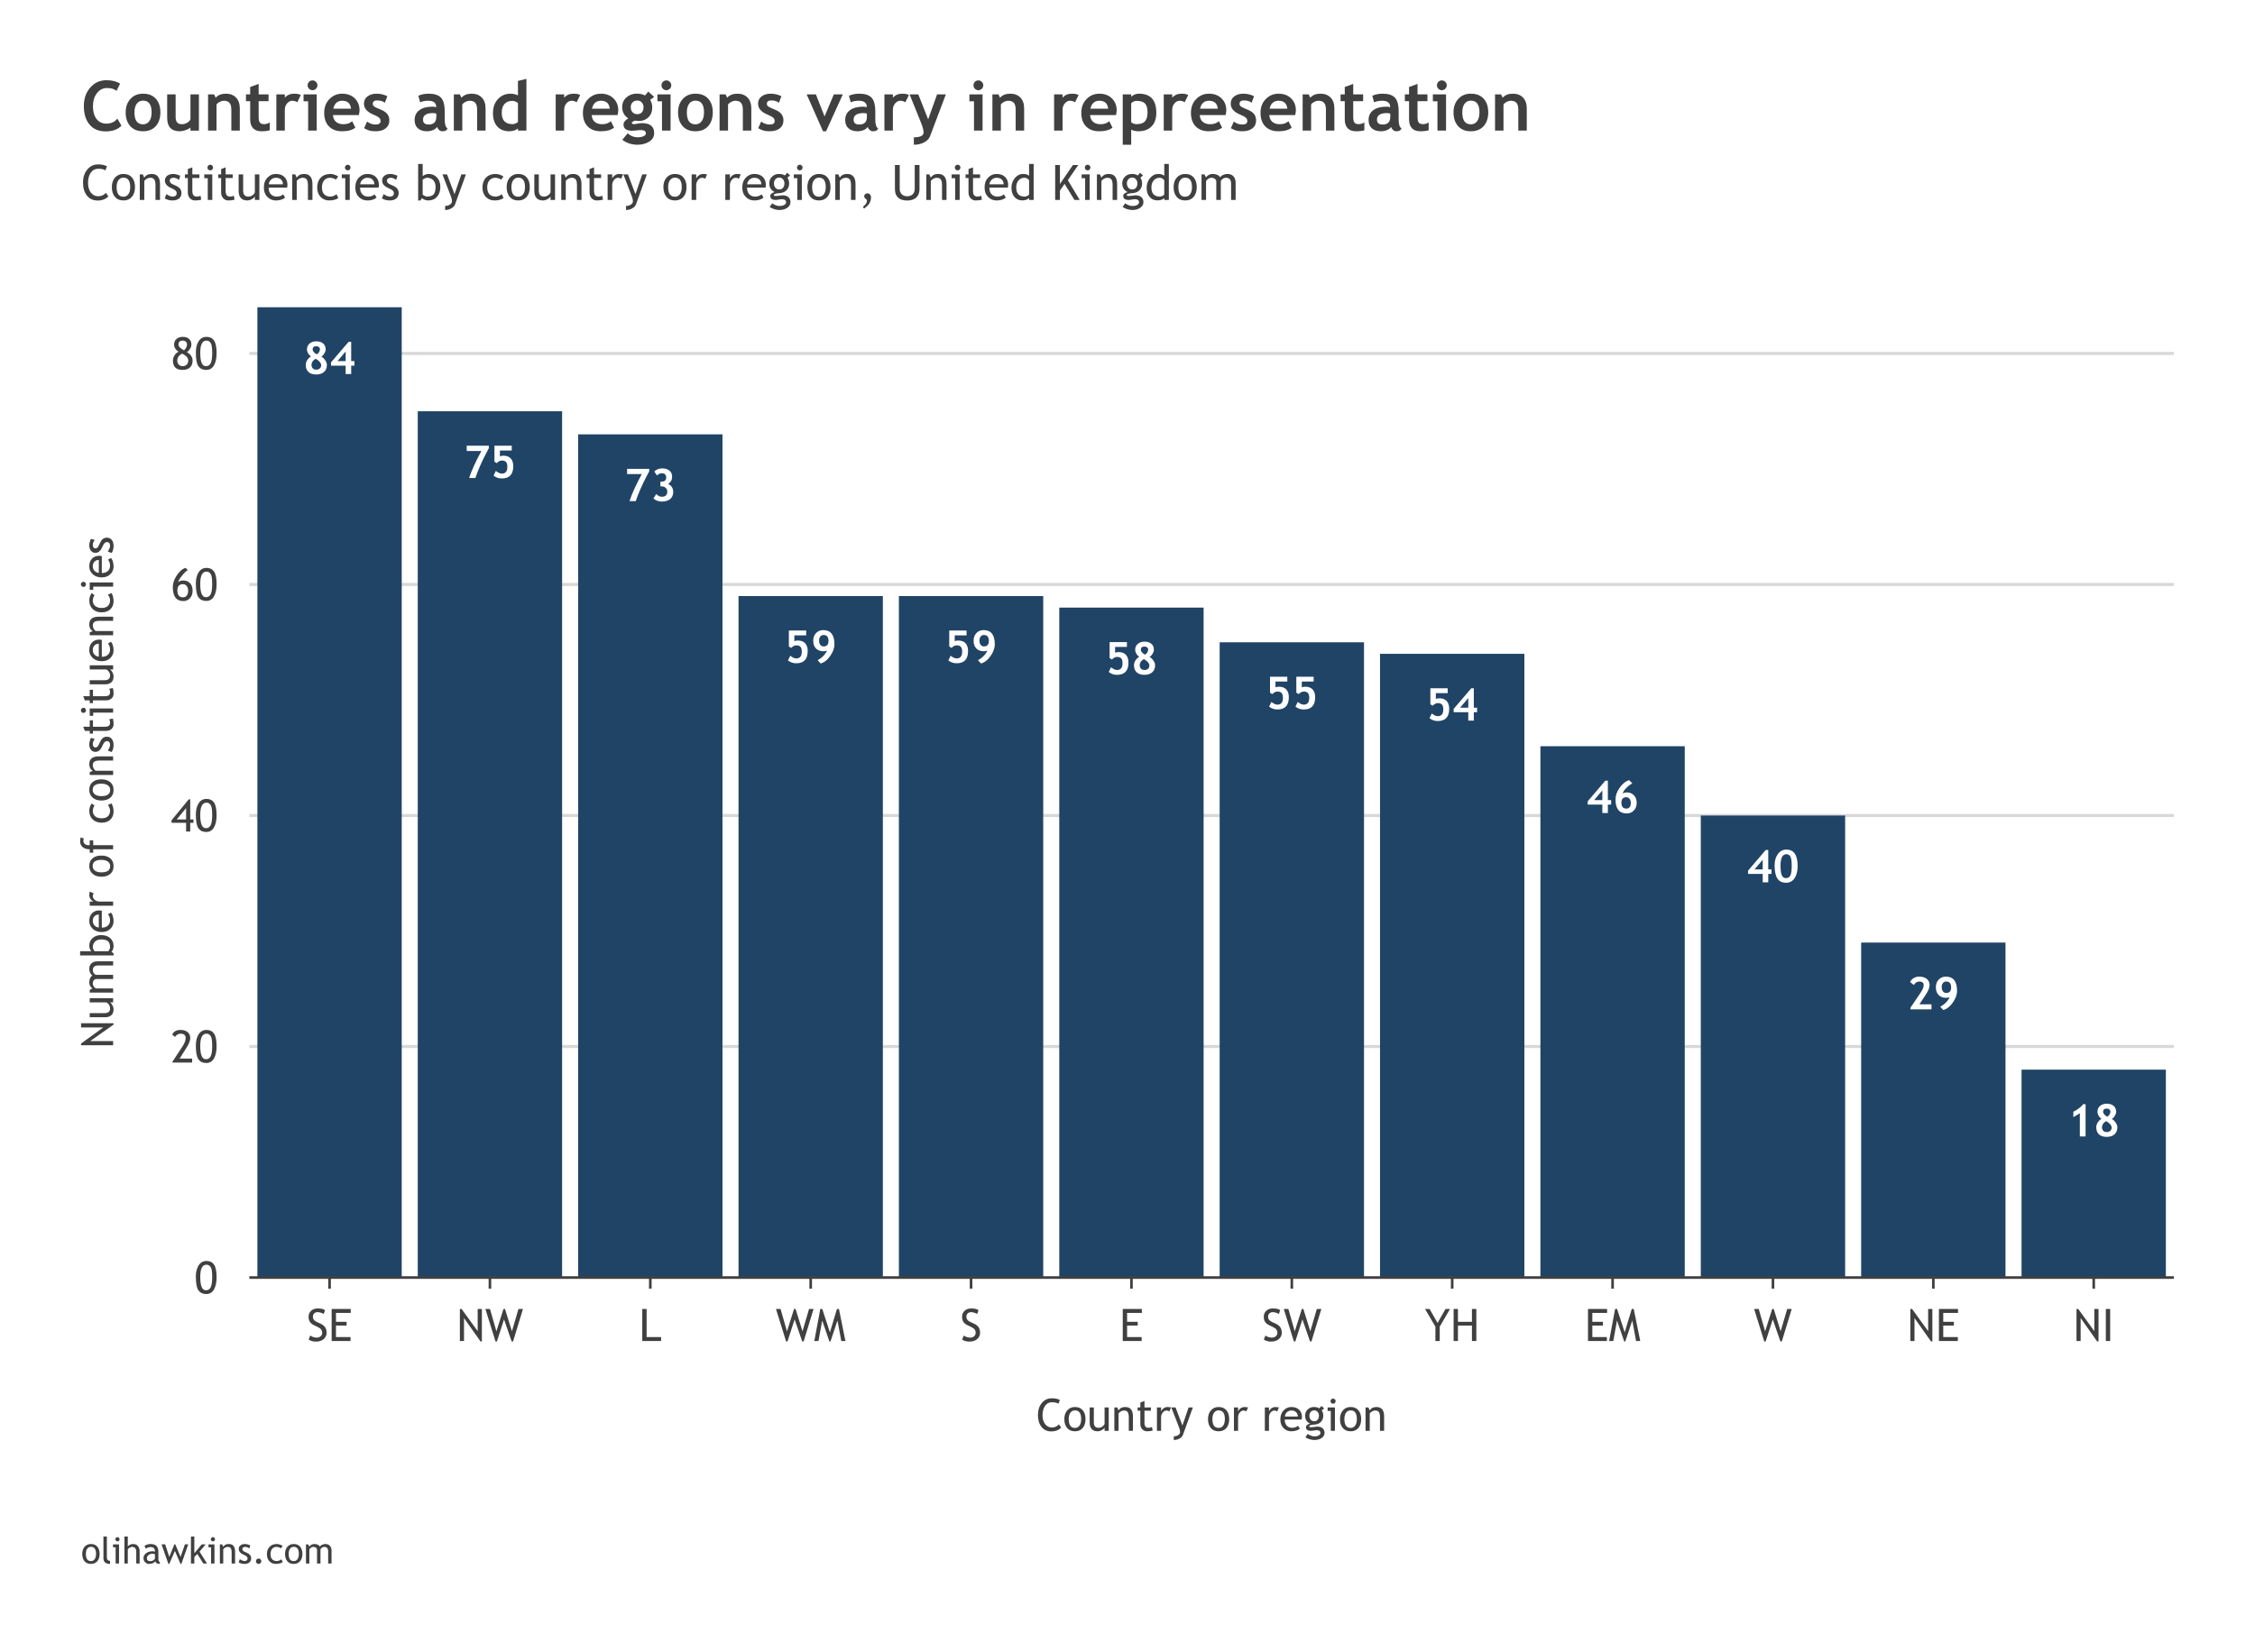 <?xml version="1.0" encoding="UTF-8"?>
<svg xmlns="http://www.w3.org/2000/svg" xmlns:xlink="http://www.w3.org/1999/xlink" width="554pt" height="406pt" viewBox="0 0 554 406" version="1.1">
<defs>
<g>
<symbol overflow="visible" id="glyph0-0">
<path style="stroke:none;" d="M 0.688 -1.891 L 0.688 -6.031 L 4.828 -6.031 L 4.828 -1.891 Z M 1.375 -2.578 L 4.141 -2.578 L 4.141 -5.344 L 1.375 -5.344 Z M 1.375 -2.578 "/>
</symbol>
<symbol overflow="visible" id="glyph0-1">
<path style="stroke:none;" d="M 1.906 -4.328 C 1.613 -4.523 1.375 -4.781 1.188 -5.094 C 1.008 -5.414 0.922 -5.738 0.922 -6.062 C 0.922 -6.664 1.133 -7.145 1.562 -7.5 C 1.988 -7.863 2.539 -8.047 3.219 -8.047 C 3.938 -8.047 4.5 -7.863 4.906 -7.5 C 5.312 -7.145 5.516 -6.66 5.516 -6.047 C 5.516 -5.734 5.398 -5.395 5.172 -5.031 C 4.953 -4.676 4.707 -4.426 4.438 -4.281 C 4.781 -4.125 5.094 -3.836 5.375 -3.422 C 5.664 -3.016 5.812 -2.629 5.812 -2.266 C 5.812 -1.516 5.578 -0.93 5.109 -0.516 C 4.641 -0.098 4 0.109 3.188 0.109 C 2.375 0.109 1.742 -0.094 1.297 -0.5 C 0.848 -0.906 0.625 -1.492 0.625 -2.266 C 0.625 -2.66 0.742 -3.047 0.984 -3.422 C 1.223 -3.805 1.531 -4.109 1.906 -4.328 Z M 3.344 -4.859 C 3.539 -4.953 3.719 -5.125 3.875 -5.375 C 4.031 -5.633 4.109 -5.867 4.109 -6.078 C 4.109 -6.305 4.023 -6.488 3.859 -6.625 C 3.703 -6.77 3.488 -6.844 3.219 -6.844 C 2.613 -6.844 2.312 -6.582 2.312 -6.062 C 2.312 -5.832 2.422 -5.598 2.641 -5.359 C 2.867 -5.117 3.102 -4.953 3.344 -4.859 Z M 3.062 -3.766 C 2.375 -3.367 2.031 -2.867 2.031 -2.266 C 2.031 -1.922 2.133 -1.633 2.344 -1.406 C 2.562 -1.188 2.844 -1.078 3.188 -1.078 C 3.551 -1.078 3.844 -1.176 4.062 -1.375 C 4.289 -1.57 4.406 -1.832 4.406 -2.156 C 4.406 -2.695 3.957 -3.234 3.062 -3.766 Z M 3.062 -3.766 "/>
</symbol>
<symbol overflow="visible" id="glyph0-2">
<path style="stroke:none;" d="M 5.312 -2.062 L 5.312 0 L 3.953 0 L 3.953 -2.062 L 0.359 -2.062 L 0.359 -2.875 L 4.688 -7.938 L 5.312 -7.938 L 5.312 -3.172 L 6.109 -3.172 L 6.109 -2.062 Z M 3.953 -5.547 L 1.938 -3.172 L 3.953 -3.172 Z M 3.953 -5.547 "/>
</symbol>
<symbol overflow="visible" id="glyph0-3">
<path style="stroke:none;" d="M 2.891 0 L 1.359 0 C 1.941 -1.801 2.945 -4.016 4.375 -6.641 L 0.766 -6.641 L 0.766 -7.938 L 6.203 -7.938 L 6.203 -7.328 L 5.5 -6 C 5.258 -5.539 5.008 -5.039 4.75 -4.5 C 4.5 -3.969 4.25 -3.422 4 -2.859 C 3.758 -2.305 3.547 -1.785 3.359 -1.297 C 3.172 -0.816 3.016 -0.383 2.891 0 Z M 2.891 0 "/>
</symbol>
<symbol overflow="visible" id="glyph0-4">
<path style="stroke:none;" d="M 0.891 -0.594 L 1.453 -1.75 C 2.016 -1.301 2.504 -1.078 2.922 -1.078 C 3.828 -1.078 4.281 -1.633 4.281 -2.75 C 4.281 -3.289 4.176 -3.68 3.969 -3.922 C 3.758 -4.172 3.414 -4.297 2.938 -4.297 C 2.5 -4.297 2.078 -4.082 1.672 -3.656 L 1.109 -4.016 L 1.109 -7.938 L 5.359 -7.938 L 5.359 -6.75 L 2.453 -6.75 L 2.453 -5.328 C 2.691 -5.43 2.977 -5.484 3.312 -5.484 C 4.094 -5.484 4.691 -5.258 5.109 -4.812 C 5.523 -4.363 5.734 -3.727 5.734 -2.906 C 5.734 -0.895 4.797 0.109 2.922 0.109 C 2.148 0.109 1.473 -0.125 0.891 -0.594 Z M 0.891 -0.594 "/>
</symbol>
<symbol overflow="visible" id="glyph0-5">
<path style="stroke:none;" d="M 0.766 -0.656 L 1.469 -1.75 C 1.883 -1.301 2.336 -1.078 2.828 -1.078 C 3.723 -1.078 4.172 -1.5 4.172 -2.344 C 4.172 -2.719 4.039 -3.023 3.781 -3.266 C 3.52 -3.504 3.172 -3.625 2.734 -3.625 L 2.484 -3.625 L 2.484 -4.781 L 2.703 -4.781 C 3.504 -4.781 3.906 -5.117 3.906 -5.797 C 3.906 -6.492 3.531 -6.844 2.781 -6.844 C 2.395 -6.844 2.016 -6.66 1.641 -6.297 L 0.984 -7.266 C 1.148 -7.473 1.41 -7.656 1.766 -7.812 C 2.129 -7.969 2.492 -8.047 2.859 -8.047 C 3.648 -8.047 4.266 -7.863 4.703 -7.5 C 5.141 -7.145 5.359 -6.645 5.359 -6 C 5.359 -5.227 5.031 -4.641 4.375 -4.234 C 5.207 -3.828 5.625 -3.172 5.625 -2.266 C 5.625 -1.504 5.375 -0.914 4.875 -0.5 C 4.375 -0.094 3.688 0.109 2.812 0.109 C 2.02 0.109 1.336 -0.145 0.766 -0.656 Z M 0.766 -0.656 "/>
</symbol>
<symbol overflow="visible" id="glyph0-6">
<path style="stroke:none;" d="M 2.438 0.156 L 1.703 -0.641 C 2.797 -1.242 3.566 -2.031 4.016 -3 C 3.773 -2.895 3.469 -2.844 3.094 -2.844 C 2.352 -2.844 1.754 -3.07 1.297 -3.531 C 0.848 -3.988 0.625 -4.613 0.625 -5.406 C 0.625 -6.195 0.852 -6.832 1.312 -7.312 C 1.781 -7.801 2.363 -8.047 3.062 -8.047 C 4.906 -8.047 5.828 -6.883 5.828 -4.562 C 5.828 -3.602 5.473 -2.629 4.766 -1.641 C 4.055 -0.648 3.281 -0.051 2.438 0.156 Z M 2.062 -5.469 C 2.062 -5.02 2.164 -4.664 2.375 -4.406 C 2.582 -4.156 2.848 -4.031 3.172 -4.031 C 3.973 -4.031 4.375 -4.484 4.375 -5.391 C 4.375 -6.359 3.969 -6.844 3.156 -6.844 C 2.82 -6.844 2.555 -6.719 2.359 -6.469 C 2.16 -6.227 2.062 -5.895 2.062 -5.469 Z M 2.062 -5.469 "/>
</symbol>
<symbol overflow="visible" id="glyph0-7">
<path style="stroke:none;" d="M 4.094 -8.062 L 4.844 -7.266 C 4.312 -6.984 3.82 -6.613 3.375 -6.156 C 2.938 -5.707 2.633 -5.258 2.469 -4.812 C 2.844 -4.977 3.172 -5.062 3.453 -5.062 C 4.191 -5.062 4.785 -4.828 5.234 -4.359 C 5.691 -3.898 5.922 -3.281 5.922 -2.5 C 5.922 -1.719 5.688 -1.086 5.219 -0.609 C 4.758 -0.129 4.176 0.109 3.469 0.109 C 1.633 0.109 0.719 -1.039 0.719 -3.344 C 0.719 -4.301 1.07 -5.273 1.781 -6.266 C 2.488 -7.254 3.258 -7.852 4.094 -8.062 Z M 2.172 -2.531 C 2.172 -1.562 2.578 -1.078 3.391 -1.078 C 3.723 -1.078 3.988 -1.195 4.188 -1.438 C 4.383 -1.676 4.484 -2.008 4.484 -2.438 C 4.484 -2.875 4.379 -3.223 4.172 -3.484 C 3.973 -3.742 3.707 -3.875 3.375 -3.875 C 2.57 -3.875 2.172 -3.426 2.172 -2.531 Z M 2.172 -2.531 "/>
</symbol>
<symbol overflow="visible" id="glyph0-8">
<path style="stroke:none;" d="M 0.406 -4.188 C 0.406 -5.27 0.664 -6.18 1.188 -6.922 C 1.719 -7.672 2.426 -8.047 3.312 -8.047 C 5.145 -8.047 6.062 -6.703 6.062 -4.016 C 6.062 -2.766 5.812 -1.766 5.312 -1.016 C 4.82 -0.266 4.129 0.109 3.234 0.109 C 2.266 0.109 1.551 -0.234 1.094 -0.922 C 0.633 -1.617 0.406 -2.707 0.406 -4.188 Z M 1.859 -4.094 C 1.859 -3.039 1.957 -2.266 2.156 -1.766 C 2.363 -1.273 2.707 -1.031 3.188 -1.031 C 3.695 -1.031 4.062 -1.254 4.281 -1.703 C 4.5 -2.148 4.609 -2.945 4.609 -4.094 C 4.609 -5.156 4.504 -5.891 4.297 -6.297 C 4.086 -6.703 3.75 -6.906 3.281 -6.906 C 2.332 -6.906 1.859 -5.969 1.859 -4.094 Z M 1.859 -4.094 "/>
</symbol>
<symbol overflow="visible" id="glyph0-9">
<path style="stroke:none;" d="M 0.844 0 L 0.844 -0.406 L 3.344 -4.094 C 3.844 -4.832 4.094 -5.453 4.094 -5.953 C 4.094 -6.547 3.734 -6.844 3.016 -6.844 C 2.473 -6.844 2.031 -6.555 1.688 -5.984 L 0.75 -6.719 C 0.938 -7.102 1.227 -7.422 1.625 -7.672 C 2.031 -7.922 2.477 -8.047 2.969 -8.047 C 3.77 -8.047 4.398 -7.859 4.859 -7.484 C 5.316 -7.117 5.547 -6.609 5.547 -5.953 C 5.547 -5.348 5.254 -4.602 4.672 -3.719 L 3.047 -1.25 L 6.016 -1.25 L 6.016 0 Z M 0.844 0 "/>
</symbol>
<symbol overflow="visible" id="glyph0-10">
<path style="stroke:none;" d="M 3.062 0 L 3.062 -5.703 L 1.469 -4.734 L 1.469 -6.078 C 2.5 -6.578 3.312 -7.195 3.906 -7.938 L 4.469 -7.938 L 4.469 0 Z M 3.062 0 "/>
</symbol>
<symbol overflow="visible" id="glyph1-0">
<path style="stroke:none;" d="M 0.688 -1.875 L 0.688 -6 L 4.812 -6 L 4.812 -1.875 Z M 1.375 -2.562 L 4.125 -2.562 L 4.125 -5.312 L 1.375 -5.312 Z M 1.375 -2.562 "/>
</symbol>
<symbol overflow="visible" id="glyph1-1">
<path style="stroke:none;" d="M 0.344 -4.172 C 0.344 -5.305 0.57 -6.227 1.031 -6.938 C 1.488 -7.656 2.133 -8.016 2.969 -8.016 C 3.789 -8.016 4.406 -7.711 4.812 -7.109 C 5.227 -6.516 5.438 -5.477 5.438 -4 C 5.438 -2.727 5.219 -1.723 4.781 -0.984 C 4.352 -0.254 3.723 0.109 2.891 0.109 C 2.055 0.109 1.422 -0.188 0.984 -0.781 C 0.555 -1.375 0.344 -2.504 0.344 -4.172 Z M 1.422 -4.078 C 1.422 -1.898 1.883 -0.812 2.812 -0.812 C 3.344 -0.812 3.734 -1.051 3.984 -1.531 C 4.234 -2.008 4.359 -2.859 4.359 -4.078 C 4.359 -4.91 4.312 -5.52 4.219 -5.906 C 4.125 -6.301 3.969 -6.598 3.75 -6.797 C 3.539 -6.992 3.27 -7.094 2.938 -7.094 C 1.926 -7.094 1.422 -6.086 1.422 -4.078 Z M 1.422 -4.078 "/>
</symbol>
<symbol overflow="visible" id="glyph1-2">
<path style="stroke:none;" d="M 0.375 0 L 0.375 -0.219 L 2.844 -3.984 C 3.352 -4.773 3.609 -5.445 3.609 -6 C 3.609 -6.727 3.195 -7.094 2.375 -7.094 C 2.082 -7.094 1.812 -7.016 1.562 -6.859 C 1.312 -6.711 1.129 -6.523 1.016 -6.297 L 0.312 -6.859 C 0.438 -7.211 0.676 -7.492 1.031 -7.703 C 1.383 -7.91 1.816 -8.016 2.328 -8.016 C 3.078 -8.016 3.664 -7.836 4.094 -7.484 C 4.52 -7.141 4.734 -6.645 4.734 -6 C 4.734 -5.414 4.453 -4.672 3.891 -3.766 L 2.125 -0.969 L 5.203 -0.969 L 5.203 0 Z M 0.375 0 "/>
</symbol>
<symbol overflow="visible" id="glyph1-3">
<path style="stroke:none;" d="M 4.734 -2.141 L 4.734 0 L 3.719 0 L 3.719 -2.141 L 0.141 -2.141 L 0.141 -2.75 L 4.359 -7.906 L 4.734 -7.906 L 4.734 -2.969 L 5.531 -2.969 L 5.531 -2.141 Z M 3.719 -5.766 L 1.406 -2.969 L 3.719 -2.969 Z M 3.719 -5.766 "/>
</symbol>
<symbol overflow="visible" id="glyph1-4">
<path style="stroke:none;" d="M 3.609 -8.016 L 4.125 -7.438 C 3.812 -7.312 3.359 -6.883 2.766 -6.156 C 2.172 -5.438 1.836 -4.883 1.766 -4.5 C 2.066 -4.781 2.484 -4.922 3.016 -4.922 C 3.711 -4.922 4.27 -4.695 4.688 -4.25 C 5.102 -3.812 5.312 -3.203 5.312 -2.422 C 5.312 -1.648 5.094 -1.031 4.656 -0.562 C 4.227 -0.094 3.691 0.141 3.047 0.141 C 1.316 0.141 0.453 -1.004 0.453 -3.297 C 0.453 -4.254 0.785 -5.227 1.453 -6.219 C 2.129 -7.219 2.848 -7.816 3.609 -8.016 Z M 1.578 -2.453 C 1.578 -1.336 2.035 -0.781 2.953 -0.781 C 3.348 -0.781 3.656 -0.926 3.875 -1.219 C 4.102 -1.508 4.219 -1.895 4.219 -2.375 C 4.219 -2.875 4.098 -3.27 3.859 -3.562 C 3.617 -3.863 3.312 -4.016 2.938 -4.016 C 2.031 -4.016 1.578 -3.492 1.578 -2.453 Z M 1.578 -2.453 "/>
</symbol>
<symbol overflow="visible" id="glyph1-5">
<path style="stroke:none;" d="M 1.891 -4.375 C 1.555 -4.551 1.285 -4.801 1.078 -5.125 C 0.867 -5.445 0.766 -5.773 0.766 -6.109 C 0.766 -6.691 0.961 -7.156 1.359 -7.5 C 1.754 -7.844 2.266 -8.016 2.891 -8.016 C 3.566 -8.016 4.086 -7.844 4.453 -7.5 C 4.828 -7.156 5.016 -6.691 5.016 -6.109 C 5.016 -5.766 4.898 -5.41 4.672 -5.047 C 4.453 -4.691 4.195 -4.43 3.906 -4.266 C 4.844 -3.734 5.312 -3.039 5.312 -2.188 C 5.312 -1.457 5.094 -0.891 4.656 -0.484 C 4.219 -0.086 3.617 0.109 2.859 0.109 C 1.273 0.109 0.484 -0.656 0.484 -2.188 C 0.484 -2.625 0.617 -3.055 0.891 -3.484 C 1.16 -3.91 1.492 -4.207 1.891 -4.375 Z M 3.219 -4.703 C 3.695 -5.16 3.938 -5.641 3.938 -6.141 C 3.938 -6.43 3.836 -6.66 3.641 -6.828 C 3.453 -7.004 3.203 -7.094 2.891 -7.094 C 2.191 -7.094 1.844 -6.77 1.844 -6.125 C 1.844 -5.645 2.301 -5.172 3.219 -4.703 Z M 2.734 -3.906 C 1.941 -3.477 1.547 -2.906 1.547 -2.188 C 1.547 -1.789 1.664 -1.461 1.906 -1.203 C 2.156 -0.941 2.473 -0.812 2.859 -0.812 C 3.266 -0.812 3.598 -0.938 3.859 -1.188 C 4.117 -1.445 4.25 -1.781 4.25 -2.188 C 4.25 -2.469 4.156 -2.738 3.969 -3 C 3.789 -3.258 3.379 -3.562 2.734 -3.906 Z M 2.734 -3.906 "/>
</symbol>
<symbol overflow="visible" id="glyph1-6">
<path style="stroke:none;" d="M 0.453 -0.359 L 0.844 -1.344 C 1.039 -1.195 1.289 -1.07 1.594 -0.969 C 1.895 -0.875 2.16 -0.828 2.391 -0.828 C 2.816 -0.828 3.156 -0.941 3.406 -1.172 C 3.656 -1.398 3.781 -1.691 3.781 -2.047 C 3.781 -2.316 3.707 -2.562 3.562 -2.781 C 3.426 -3.008 3.078 -3.258 2.516 -3.531 L 1.875 -3.828 C 1.332 -4.078 0.957 -4.375 0.75 -4.719 C 0.539 -5.062 0.438 -5.477 0.438 -5.969 C 0.438 -6.551 0.641 -7.035 1.047 -7.422 C 1.461 -7.805 2 -8 2.656 -8 C 3.52 -8 4.125 -7.859 4.469 -7.578 L 4.156 -6.641 C 4.008 -6.742 3.789 -6.844 3.5 -6.938 C 3.207 -7.039 2.938 -7.094 2.688 -7.094 C 2.312 -7.094 2.02 -6.988 1.812 -6.781 C 1.602 -6.57 1.5 -6.305 1.5 -5.984 C 1.5 -5.773 1.535 -5.586 1.609 -5.422 C 1.691 -5.266 1.797 -5.129 1.922 -5.016 C 2.055 -4.898 2.332 -4.742 2.75 -4.547 L 3.406 -4.25 C 3.938 -3.988 4.312 -3.68 4.531 -3.328 C 4.75 -2.973 4.859 -2.523 4.859 -1.984 C 4.859 -1.391 4.617 -0.883 4.141 -0.469 C 3.672 -0.062 3.035 0.141 2.234 0.141 C 1.535 0.141 0.941 -0.023 0.453 -0.359 Z M 0.453 -0.359 "/>
</symbol>
<symbol overflow="visible" id="glyph1-7">
<path style="stroke:none;" d="M 1.875 -6.906 L 1.875 -4.719 L 4.484 -4.719 L 4.484 -3.797 L 1.875 -3.797 L 1.875 -0.969 L 5.453 -0.969 L 5.453 0 L 0.812 0 L 0.812 -7.875 L 5.5 -7.875 L 5.5 -6.906 Z M 1.875 -6.906 "/>
</symbol>
<symbol overflow="visible" id="glyph1-8">
<path style="stroke:none;" d="M 5.891 0.109 L 1.828 -5.641 L 1.828 0 L 0.812 0 L 0.812 -7.875 L 1.234 -7.875 L 5.188 -2.422 L 5.188 -7.875 L 6.219 -7.875 L 6.219 0.109 Z M 5.891 0.109 "/>
</symbol>
<symbol overflow="visible" id="glyph1-9">
<path style="stroke:none;" d="M 6.859 0.109 L 6.516 0.109 L 4.641 -5.312 L 2.891 0.109 L 2.547 0.109 L 0.062 -7.875 L 1.188 -7.875 L 2.766 -2.375 L 4.5 -7.875 L 4.875 -7.875 L 6.578 -2.391 L 8.188 -7.875 L 9.297 -7.875 Z M 6.859 0.109 "/>
</symbol>
<symbol overflow="visible" id="glyph1-10">
<path style="stroke:none;" d="M 0.812 0 L 0.812 -7.875 L 1.875 -7.875 L 1.875 -0.969 L 5.438 -0.969 L 5.438 0 Z M 0.812 0 "/>
</symbol>
<symbol overflow="visible" id="glyph1-11">
<path style="stroke:none;" d="M 6.734 0 L 5.797 -5.047 L 4.078 0.109 L 3.812 0.109 L 2.047 -5.047 L 1.125 0 L 0.109 0 L 1.578 -7.875 L 2.062 -7.875 L 3.938 -2.125 L 5.672 -7.875 L 6.156 -7.875 L 7.75 0 Z M 6.734 0 "/>
</symbol>
<symbol overflow="visible" id="glyph1-12">
<path style="stroke:none;" d="M 3.672 -3.531 L 3.672 0 L 2.609 0 L 2.609 -3.531 L 0.062 -7.875 L 1.172 -7.875 L 3.141 -4.438 L 5.094 -7.875 L 6.203 -7.875 Z M 3.672 -3.531 "/>
</symbol>
<symbol overflow="visible" id="glyph1-13">
<path style="stroke:none;" d="M 5.312 0 L 5.312 -3.797 L 1.875 -3.797 L 1.875 0 L 0.812 0 L 0.812 -7.875 L 1.875 -7.875 L 1.875 -4.719 L 5.312 -4.719 L 5.312 -7.875 L 6.391 -7.875 L 6.391 0 Z M 5.312 0 "/>
</symbol>
<symbol overflow="visible" id="glyph1-14">
<path style="stroke:none;" d="M 1 0 L 1 -7.875 L 2.062 -7.875 L 2.062 0 Z M 1 0 "/>
</symbol>
<symbol overflow="visible" id="glyph1-15">
<path style="stroke:none;" d="M 5.828 -7.578 L 5.469 -6.656 C 5.125 -6.906 4.582 -7.031 3.844 -7.031 C 3.156 -7.031 2.602 -6.734 2.188 -6.141 C 1.77 -5.547 1.562 -4.781 1.562 -3.844 C 1.562 -2.945 1.773 -2.219 2.203 -1.656 C 2.629 -1.102 3.18 -0.828 3.859 -0.828 C 4.598 -0.828 5.164 -1.086 5.562 -1.609 L 6.156 -0.797 C 5.531 -0.172 4.727 0.141 3.75 0.141 C 2.719 0.141 1.906 -0.227 1.312 -0.969 C 0.727 -1.719 0.438 -2.695 0.438 -3.906 C 0.438 -5.082 0.75 -6.055 1.375 -6.828 C 2.008 -7.609 2.82 -8 3.812 -8 C 4.676 -8 5.348 -7.859 5.828 -7.578 Z M 5.828 -7.578 "/>
</symbol>
<symbol overflow="visible" id="glyph1-16">
<path style="stroke:none;" d="M 0.344 -2.891 C 0.344 -3.773 0.582 -4.488 1.062 -5.031 C 1.539 -5.582 2.172 -5.859 2.953 -5.859 C 3.773 -5.859 4.41 -5.594 4.859 -5.062 C 5.316 -4.539 5.547 -3.816 5.547 -2.891 C 5.547 -1.961 5.312 -1.227 4.844 -0.688 C 4.383 -0.156 3.754 0.109 2.953 0.109 C 2.129 0.109 1.488 -0.16 1.031 -0.703 C 0.57 -1.242 0.344 -1.973 0.344 -2.891 Z M 1.422 -2.891 C 1.422 -1.441 1.93 -0.719 2.953 -0.719 C 3.43 -0.719 3.805 -0.91 4.078 -1.297 C 4.348 -1.691 4.484 -2.223 4.484 -2.891 C 4.484 -4.316 3.973 -5.031 2.953 -5.031 C 2.484 -5.031 2.109 -4.836 1.828 -4.453 C 1.555 -4.078 1.422 -3.555 1.422 -2.891 Z M 1.422 -2.891 "/>
</symbol>
<symbol overflow="visible" id="glyph1-17">
<path style="stroke:none;" d="M 1.688 -5.75 L 1.688 -2.078 C 1.688 -1.191 2.07 -0.75 2.844 -0.75 C 3.188 -0.75 3.492 -0.844 3.766 -1.031 C 4.047 -1.227 4.234 -1.457 4.328 -1.719 L 4.328 -5.75 L 5.344 -5.75 L 5.344 0 L 4.328 0 L 4.328 -0.797 C 4.211 -0.566 3.977 -0.359 3.625 -0.172 C 3.281 0.016 2.945 0.109 2.625 0.109 C 1.988 0.109 1.504 -0.07 1.172 -0.438 C 0.836 -0.801 0.672 -1.316 0.672 -1.984 L 0.672 -5.75 Z M 1.688 -5.75 "/>
</symbol>
<symbol overflow="visible" id="glyph1-18">
<path style="stroke:none;" d="M 4.266 0 L 4.266 -3.344 C 4.266 -3.957 4.172 -4.383 3.984 -4.625 C 3.805 -4.875 3.5 -5 3.062 -5 C 2.832 -5 2.586 -4.926 2.328 -4.781 C 2.078 -4.645 1.883 -4.477 1.75 -4.281 L 1.75 0 L 0.719 0 L 0.719 -5.75 L 1.422 -5.75 L 1.75 -5.016 C 2.082 -5.578 2.629 -5.859 3.391 -5.859 C 4.648 -5.859 5.281 -5.094 5.281 -3.562 L 5.281 0 Z M 4.266 0 "/>
</symbol>
<symbol overflow="visible" id="glyph1-19">
<path style="stroke:none;" d="M 1.094 -4.953 L 0.422 -4.953 L 0.422 -5.75 L 1.094 -5.75 L 1.094 -6.953 L 2.109 -7.344 L 2.109 -5.75 L 3.688 -5.75 L 3.688 -4.953 L 2.109 -4.953 L 2.109 -2.094 C 2.109 -1.602 2.188 -1.254 2.344 -1.047 C 2.508 -0.848 2.773 -0.75 3.141 -0.75 C 3.398 -0.75 3.672 -0.816 3.953 -0.953 L 4.109 -0.047 C 3.68 0.055 3.219 0.109 2.719 0.109 C 2.258 0.109 1.875 -0.055 1.562 -0.391 C 1.25 -0.734 1.094 -1.164 1.094 -1.688 Z M 1.094 -4.953 "/>
</symbol>
<symbol overflow="visible" id="glyph1-20">
<path style="stroke:none;" d="M 3.844 -4.766 C 3.625 -4.922 3.406 -5 3.188 -5 C 2.82 -5 2.504 -4.832 2.234 -4.5 C 1.961 -4.164 1.828 -3.766 1.828 -3.297 L 1.828 0 L 0.812 0 L 0.812 -5.75 L 1.828 -5.75 L 1.828 -4.828 C 2.203 -5.516 2.754 -5.859 3.484 -5.859 C 3.672 -5.859 3.938 -5.828 4.281 -5.766 Z M 3.844 -4.766 "/>
</symbol>
<symbol overflow="visible" id="glyph1-21">
<path style="stroke:none;" d="M 2.922 0.984 C 2.785 1.348 2.504 1.648 2.078 1.891 C 1.66 2.129 1.191 2.25 0.672 2.25 L 0.672 1.344 C 1.098 1.344 1.461 1.242 1.766 1.047 C 2.066 0.848 2.219 0.602 2.219 0.312 C 2.219 0 2.16 -0.305 2.047 -0.609 C 1.941 -0.922 1.801 -1.301 1.625 -1.75 L 0.062 -5.75 L 1.109 -5.75 L 2.797 -1.312 L 4.312 -5.75 L 5.359 -5.75 Z M 2.922 0.984 "/>
</symbol>
<symbol overflow="visible" id="glyph1-22">
<path style="stroke:none;" d=""/>
</symbol>
<symbol overflow="visible" id="glyph1-23">
<path style="stroke:none;" d="M 5.562 -2.781 L 1.422 -2.781 C 1.422 -2.102 1.609 -1.582 1.984 -1.219 C 2.305 -0.906 2.723 -0.75 3.234 -0.75 C 3.816 -0.75 4.301 -0.922 4.688 -1.266 L 5.125 -0.531 C 4.969 -0.375 4.727 -0.238 4.406 -0.125 C 3.988 0.031 3.531 0.109 3.031 0.109 C 2.312 0.109 1.695 -0.133 1.188 -0.625 C 0.625 -1.164 0.344 -1.895 0.344 -2.812 C 0.344 -3.758 0.633 -4.52 1.219 -5.094 C 1.727 -5.602 2.336 -5.859 3.047 -5.859 C 3.867 -5.859 4.508 -5.629 4.969 -5.172 C 5.426 -4.723 5.656 -4.133 5.656 -3.406 C 5.656 -3.176 5.625 -2.969 5.562 -2.781 Z M 3.094 -5 C 2.633 -5 2.254 -4.852 1.953 -4.562 C 1.66 -4.281 1.492 -3.93 1.453 -3.516 L 4.641 -3.516 C 4.641 -3.93 4.508 -4.273 4.25 -4.547 C 3.969 -4.848 3.582 -5 3.094 -5 Z M 3.094 -5 "/>
</symbol>
<symbol overflow="visible" id="glyph1-24">
<path style="stroke:none;" d="M 0.516 1.578 L 1.062 0.75 C 1.656 1.156 2.207 1.359 2.719 1.359 C 3.176 1.359 3.535 1.273 3.797 1.109 C 4.066 0.953 4.203 0.754 4.203 0.516 C 4.203 0.055 3.867 -0.172 3.203 -0.172 C 3.086 -0.172 2.879 -0.141 2.578 -0.078 C 2.273 -0.023 2.039 0 1.875 0 C 1.051 0 0.641 -0.305 0.641 -0.922 C 0.641 -1.117 0.734 -1.289 0.922 -1.438 C 1.117 -1.594 1.359 -1.707 1.641 -1.781 C 0.836 -2.156 0.438 -2.812 0.438 -3.75 C 0.438 -4.352 0.645 -4.852 1.062 -5.25 C 1.477 -5.656 1.992 -5.859 2.609 -5.859 C 3.172 -5.859 3.613 -5.742 3.938 -5.516 L 4.453 -6.125 L 5.109 -5.5 L 4.5 -5.031 C 4.758 -4.688 4.891 -4.242 4.891 -3.703 C 4.891 -3.117 4.707 -2.629 4.344 -2.234 C 3.988 -1.848 3.516 -1.625 2.922 -1.562 L 2.078 -1.484 C 1.984 -1.473 1.848 -1.43 1.672 -1.359 C 1.504 -1.297 1.422 -1.207 1.422 -1.094 C 1.422 -0.945 1.598 -0.875 1.953 -0.875 C 2.109 -0.875 2.348 -0.898 2.672 -0.953 C 2.992 -1.016 3.238 -1.047 3.406 -1.047 C 3.969 -1.047 4.406 -0.91 4.719 -0.641 C 5.039 -0.367 5.203 0.004 5.203 0.484 C 5.203 1.016 4.961 1.441 4.484 1.766 C 4.016 2.086 3.414 2.25 2.688 2.25 C 2.312 2.25 1.914 2.18 1.5 2.047 C 1.094 1.922 0.766 1.766 0.516 1.578 Z M 2.688 -5.031 C 2.332 -5.031 2.039 -4.906 1.812 -4.656 C 1.594 -4.406 1.484 -4.102 1.484 -3.75 C 1.484 -3.344 1.586 -3.008 1.797 -2.75 C 2.016 -2.488 2.312 -2.359 2.688 -2.359 C 3.039 -2.359 3.316 -2.484 3.516 -2.734 C 3.723 -2.992 3.828 -3.332 3.828 -3.75 C 3.828 -4.102 3.719 -4.406 3.5 -4.656 C 3.281 -4.906 3.008 -5.031 2.688 -5.031 Z M 2.688 -5.031 "/>
</symbol>
<symbol overflow="visible" id="glyph1-25">
<path style="stroke:none;" d="M 1.781 -7.922 C 1.957 -7.922 2.102 -7.859 2.219 -7.734 C 2.344 -7.617 2.406 -7.473 2.406 -7.297 C 2.406 -7.117 2.344 -6.969 2.219 -6.844 C 2.102 -6.727 1.957 -6.672 1.781 -6.672 C 1.602 -6.672 1.453 -6.727 1.328 -6.844 C 1.211 -6.969 1.156 -7.117 1.156 -7.297 C 1.156 -7.473 1.211 -7.617 1.328 -7.734 C 1.453 -7.859 1.602 -7.922 1.781 -7.922 Z M 1.219 0 L 1.219 -4.891 L 0.438 -4.891 L 0.438 -5.75 L 2.234 -5.75 L 2.234 0 Z M 1.219 0 "/>
</symbol>
<symbol overflow="visible" id="glyph2-0">
<path style="stroke:none;" d="M -1.875 -0.688 L -6 -0.688 L -6 -4.812 L -1.875 -4.812 Z M -2.562 -1.375 L -2.562 -4.125 L -5.312 -4.125 L -5.312 -1.375 Z M -2.562 -1.375 "/>
</symbol>
<symbol overflow="visible" id="glyph2-1">
<path style="stroke:none;" d="M 0.109 -5.891 L -5.641 -1.828 L 0 -1.828 L 0 -0.812 L -7.875 -0.812 L -7.875 -1.234 L -2.422 -5.188 L -7.875 -5.188 L -7.875 -6.219 L 0.109 -6.219 Z M 0.109 -5.891 "/>
</symbol>
<symbol overflow="visible" id="glyph2-2">
<path style="stroke:none;" d="M -5.75 -1.688 L -2.078 -1.688 C -1.191 -1.688 -0.75 -2.07 -0.75 -2.844 C -0.75 -3.188 -0.844 -3.492 -1.031 -3.766 C -1.227 -4.047 -1.457 -4.234 -1.719 -4.328 L -5.75 -4.328 L -5.75 -5.344 L 0 -5.344 L 0 -4.328 L -0.797 -4.328 C -0.566 -4.211 -0.359 -3.977 -0.172 -3.625 C 0.016 -3.281 0.109 -2.945 0.109 -2.625 C 0.109 -1.988 -0.07 -1.504 -0.438 -1.172 C -0.801 -0.836 -1.316 -0.672 -1.984 -0.672 L -5.75 -0.672 Z M -5.75 -1.688 "/>
</symbol>
<symbol overflow="visible" id="glyph2-3">
<path style="stroke:none;" d="M 0 -7.391 L -3.641 -7.391 C -4.547 -7.391 -5 -6.992 -5 -6.203 C -5 -5.961 -4.922 -5.734 -4.766 -5.516 C -4.617 -5.297 -4.445 -5.148 -4.25 -5.078 L 0 -5.078 L 0 -4.062 L -4.094 -4.062 C -4.375 -4.062 -4.594 -3.953 -4.75 -3.734 C -4.914 -3.523 -5 -3.242 -5 -2.891 C -5 -2.68 -4.922 -2.461 -4.766 -2.234 C -4.609 -2.004 -4.438 -1.844 -4.25 -1.75 L 0 -1.75 L 0 -0.719 L -5.75 -0.719 L -5.75 -1.391 L -5.094 -1.734 C -5.602 -2.129 -5.859 -2.617 -5.859 -3.203 C -5.859 -4.023 -5.602 -4.602 -5.094 -4.938 C -5.312 -5.051 -5.492 -5.266 -5.641 -5.578 C -5.785 -5.891 -5.859 -6.207 -5.859 -6.531 C -5.859 -7.125 -5.68 -7.582 -5.328 -7.906 C -4.973 -8.238 -4.477 -8.406 -3.844 -8.406 L 0 -8.406 Z M 0 -7.391 "/>
</symbol>
<symbol overflow="visible" id="glyph2-4">
<path style="stroke:none;" d="M -0.406 -1.594 L 0.109 -1.234 L 0.109 -0.719 L -8.109 -0.719 L -8.109 -1.75 L -5.328 -1.75 C -5.461 -1.844 -5.582 -2.02 -5.688 -2.281 C -5.801 -2.551 -5.859 -2.816 -5.859 -3.078 C -5.859 -3.867 -5.586 -4.504 -5.047 -4.984 C -4.504 -5.473 -3.816 -5.719 -2.984 -5.719 C -2.023 -5.719 -1.27 -5.473 -0.719 -4.984 C -0.164 -4.492 0.109 -3.832 0.109 -3 C 0.109 -2.727 0.055 -2.457 -0.047 -2.188 C -0.148 -1.926 -0.27 -1.727 -0.406 -1.594 Z M -4.547 -1.75 L -1.234 -1.75 C -1.172 -1.75 -1.07 -1.875 -0.938 -2.125 C -0.812 -2.383 -0.75 -2.578 -0.75 -2.703 C -0.75 -3.398 -0.914 -3.898 -1.25 -4.203 C -1.582 -4.504 -2.141 -4.656 -2.922 -4.656 C -3.578 -4.656 -4.086 -4.477 -4.453 -4.125 C -4.816 -3.77 -5 -3.297 -5 -2.703 C -5 -2.578 -4.941 -2.398 -4.828 -2.172 C -4.723 -1.953 -4.629 -1.812 -4.547 -1.75 Z M -4.547 -1.75 "/>
</symbol>
<symbol overflow="visible" id="glyph2-5">
<path style="stroke:none;" d="M -2.781 -5.562 L -2.781 -1.422 C -2.102 -1.422 -1.582 -1.609 -1.219 -1.984 C -0.906 -2.305 -0.75 -2.723 -0.75 -3.234 C -0.75 -3.816 -0.922 -4.301 -1.266 -4.688 L -0.531 -5.125 C -0.375 -4.969 -0.238 -4.727 -0.125 -4.406 C 0.031 -3.988 0.109 -3.531 0.109 -3.031 C 0.109 -2.312 -0.133 -1.695 -0.625 -1.188 C -1.164 -0.625 -1.895 -0.344 -2.812 -0.344 C -3.758 -0.344 -4.52 -0.633 -5.094 -1.219 C -5.602 -1.727 -5.859 -2.336 -5.859 -3.047 C -5.859 -3.867 -5.629 -4.508 -5.172 -4.969 C -4.723 -5.426 -4.133 -5.656 -3.406 -5.656 C -3.176 -5.656 -2.969 -5.625 -2.781 -5.562 Z M -5 -3.094 C -5 -2.633 -4.852 -2.254 -4.562 -1.953 C -4.281 -1.66 -3.93 -1.492 -3.516 -1.453 L -3.516 -4.641 C -3.93 -4.641 -4.273 -4.508 -4.547 -4.25 C -4.848 -3.969 -5 -3.582 -5 -3.094 Z M -5 -3.094 "/>
</symbol>
<symbol overflow="visible" id="glyph2-6">
<path style="stroke:none;" d="M -4.766 -3.844 C -4.922 -3.625 -5 -3.406 -5 -3.188 C -5 -2.82 -4.832 -2.504 -4.5 -2.234 C -4.164 -1.961 -3.766 -1.828 -3.297 -1.828 L 0 -1.828 L 0 -0.812 L -5.75 -0.812 L -5.75 -1.828 L -4.828 -1.828 C -5.516 -2.203 -5.859 -2.754 -5.859 -3.484 C -5.859 -3.672 -5.828 -3.938 -5.766 -4.281 Z M -4.766 -3.844 "/>
</symbol>
<symbol overflow="visible" id="glyph2-7">
<path style="stroke:none;" d=""/>
</symbol>
<symbol overflow="visible" id="glyph2-8">
<path style="stroke:none;" d="M -2.891 -0.344 C -3.773 -0.344 -4.488 -0.582 -5.031 -1.062 C -5.582 -1.539 -5.859 -2.172 -5.859 -2.953 C -5.859 -3.773 -5.594 -4.41 -5.062 -4.859 C -4.539 -5.316 -3.816 -5.547 -2.891 -5.547 C -1.961 -5.547 -1.227 -5.312 -0.688 -4.844 C -0.156 -4.383 0.109 -3.754 0.109 -2.953 C 0.109 -2.129 -0.16 -1.488 -0.703 -1.031 C -1.242 -0.57 -1.973 -0.344 -2.891 -0.344 Z M -2.891 -1.422 C -1.441 -1.422 -0.719 -1.93 -0.719 -2.953 C -0.719 -3.43 -0.91 -3.805 -1.297 -4.078 C -1.691 -4.348 -2.223 -4.484 -2.891 -4.484 C -4.316 -4.484 -5.031 -3.973 -5.031 -2.953 C -5.031 -2.484 -4.836 -2.109 -4.453 -1.828 C -4.078 -1.555 -3.555 -1.422 -2.891 -1.422 Z M -2.891 -1.422 "/>
</symbol>
<symbol overflow="visible" id="glyph2-9">
<path style="stroke:none;" d="M -7.203 -3.828 C -7.273 -3.629 -7.312 -3.438 -7.312 -3.25 C -7.312 -2.938 -7.191 -2.68 -6.953 -2.484 C -6.711 -2.285 -6.41 -2.188 -6.047 -2.188 C -5.953 -2.188 -5.852 -2.191 -5.75 -2.203 L -5.75 -3.375 L -4.891 -3.375 L -4.891 -2.203 L 0 -2.203 L 0 -1.188 L -4.891 -1.188 L -4.891 -0.344 L -5.75 -0.344 L -5.75 -1.188 C -6.488 -1.188 -7.066 -1.363 -7.484 -1.719 C -7.898 -2.082 -8.109 -2.562 -8.109 -3.156 C -8.109 -3.457 -8.055 -3.781 -7.953 -4.125 Z M -7.203 -3.828 "/>
</symbol>
<symbol overflow="visible" id="glyph2-10">
<path style="stroke:none;" d="M -5.281 -5.062 L -4.562 -4.562 C -4.664 -4.457 -4.766 -4.27 -4.859 -4 C -4.953 -3.738 -5 -3.484 -5 -3.234 C -5 -2.68 -4.801 -2.238 -4.406 -1.906 C -4.02 -1.582 -3.488 -1.422 -2.812 -1.422 C -2.145 -1.422 -1.633 -1.586 -1.281 -1.922 C -0.926 -2.254 -0.75 -2.719 -0.75 -3.312 C -0.75 -3.77 -0.926 -4.227 -1.281 -4.688 L -0.422 -5.094 C -0.066 -4.551 0.109 -3.875 0.109 -3.062 C 0.109 -2.281 -0.148 -1.629 -0.672 -1.109 C -1.203 -0.598 -1.914 -0.344 -2.812 -0.344 C -3.727 -0.344 -4.461 -0.609 -5.016 -1.141 C -5.578 -1.672 -5.859 -2.398 -5.859 -3.328 C -5.859 -3.629 -5.797 -3.953 -5.672 -4.297 C -5.547 -4.641 -5.414 -4.895 -5.281 -5.062 Z M -5.281 -5.062 "/>
</symbol>
<symbol overflow="visible" id="glyph2-11">
<path style="stroke:none;" d="M 0 -4.266 L -3.344 -4.266 C -3.957 -4.266 -4.383 -4.172 -4.625 -3.984 C -4.875 -3.805 -5 -3.5 -5 -3.062 C -5 -2.832 -4.926 -2.586 -4.781 -2.328 C -4.645 -2.078 -4.477 -1.883 -4.281 -1.75 L 0 -1.75 L 0 -0.719 L -5.75 -0.719 L -5.75 -1.422 L -5.016 -1.75 C -5.578 -2.082 -5.859 -2.629 -5.859 -3.391 C -5.859 -4.648 -5.094 -5.281 -3.562 -5.281 L 0 -5.281 Z M 0 -4.266 "/>
</symbol>
<symbol overflow="visible" id="glyph2-12">
<path style="stroke:none;" d="M -0.344 -0.344 L -1.312 -0.703 C -0.938 -1.273 -0.75 -1.734 -0.75 -2.078 C -0.75 -2.711 -1.016 -3.031 -1.547 -3.031 C -1.922 -3.031 -2.25 -2.723 -2.531 -2.109 C -2.738 -1.641 -2.898 -1.32 -3.016 -1.156 C -3.129 -1 -3.254 -0.859 -3.391 -0.734 C -3.535 -0.617 -3.688 -0.531 -3.844 -0.469 C -4 -0.414 -4.172 -0.391 -4.359 -0.391 C -4.828 -0.391 -5.191 -0.562 -5.453 -0.906 C -5.723 -1.25 -5.859 -1.695 -5.859 -2.25 C -5.859 -2.664 -5.727 -3.191 -5.469 -3.828 L -4.516 -3.547 C -4.836 -3.141 -5 -2.734 -5 -2.328 C -5 -2.078 -4.941 -1.867 -4.828 -1.703 C -4.711 -1.547 -4.566 -1.469 -4.391 -1.469 C -4.023 -1.469 -3.75 -1.676 -3.562 -2.094 L -3.219 -2.812 C -3.02 -3.258 -2.785 -3.586 -2.516 -3.797 C -2.254 -4.004 -1.93 -4.109 -1.547 -4.109 C -1.023 -4.109 -0.617 -3.926 -0.328 -3.562 C -0.035 -3.195 0.109 -2.695 0.109 -2.062 C 0.109 -1.457 -0.039 -0.883 -0.344 -0.344 Z M -0.344 -0.344 "/>
</symbol>
<symbol overflow="visible" id="glyph2-13">
<path style="stroke:none;" d="M -4.953 -1.094 L -4.953 -0.422 L -5.75 -0.422 L -5.75 -1.094 L -6.953 -1.094 L -7.344 -2.109 L -5.75 -2.109 L -5.75 -3.688 L -4.953 -3.688 L -4.953 -2.109 L -2.094 -2.109 C -1.602 -2.109 -1.254 -2.188 -1.047 -2.344 C -0.848 -2.508 -0.75 -2.773 -0.75 -3.141 C -0.75 -3.398 -0.816 -3.672 -0.953 -3.953 L -0.047 -4.109 C 0.055 -3.68 0.109 -3.219 0.109 -2.719 C 0.109 -2.258 -0.055 -1.875 -0.391 -1.562 C -0.734 -1.25 -1.164 -1.094 -1.688 -1.094 Z M -4.953 -1.094 "/>
</symbol>
<symbol overflow="visible" id="glyph2-14">
<path style="stroke:none;" d="M -7.922 -1.781 C -7.922 -1.957 -7.859 -2.102 -7.734 -2.219 C -7.617 -2.344 -7.473 -2.406 -7.297 -2.406 C -7.117 -2.406 -6.969 -2.344 -6.844 -2.219 C -6.727 -2.102 -6.672 -1.957 -6.672 -1.781 C -6.672 -1.602 -6.727 -1.453 -6.844 -1.328 C -6.969 -1.211 -7.117 -1.156 -7.297 -1.156 C -7.473 -1.156 -7.617 -1.211 -7.734 -1.328 C -7.859 -1.453 -7.922 -1.602 -7.922 -1.781 Z M 0 -1.219 L -4.891 -1.219 L -4.891 -0.438 L -5.75 -0.438 L -5.75 -2.234 L 0 -2.234 Z M 0 -1.219 "/>
</symbol>
<symbol overflow="visible" id="glyph3-0">
<path style="stroke:none;" d="M 0.562 -1.531 L 0.562 -4.906 L 3.938 -4.906 L 3.938 -1.531 Z M 1.125 -2.094 L 3.375 -2.094 L 3.375 -4.344 L 1.125 -4.344 Z M 1.125 -2.094 "/>
</symbol>
<symbol overflow="visible" id="glyph3-1">
<path style="stroke:none;" d="M 0.281 -2.359 C 0.281 -3.086 0.473 -3.676 0.859 -4.125 C 1.254 -4.57 1.773 -4.797 2.422 -4.797 C 3.086 -4.797 3.609 -4.578 3.984 -4.141 C 4.359 -3.711 4.547 -3.117 4.547 -2.359 C 4.547 -1.598 4.352 -1 3.969 -0.562 C 3.594 -0.125 3.078 0.094 2.422 0.094 C 1.742 0.094 1.219 -0.125 0.844 -0.562 C 0.469 -1.008 0.281 -1.609 0.281 -2.359 Z M 1.172 -2.359 C 1.172 -1.18 1.586 -0.594 2.422 -0.594 C 2.805 -0.594 3.109 -0.75 3.328 -1.062 C 3.555 -1.383 3.672 -1.816 3.672 -2.359 C 3.672 -3.523 3.254 -4.109 2.422 -4.109 C 2.035 -4.109 1.727 -3.953 1.5 -3.641 C 1.281 -3.336 1.172 -2.91 1.172 -2.359 Z M 1.172 -2.359 "/>
</symbol>
<symbol overflow="visible" id="glyph3-2">
<path style="stroke:none;" d="M 0.656 -1.328 L 0.656 -6.641 L 1.5 -6.641 L 1.5 -1.469 C 1.5 -1.219 1.566 -1.02 1.703 -0.875 C 1.848 -0.727 2.039 -0.656 2.281 -0.656 L 2.281 0.094 C 1.195 0.094 0.656 -0.379 0.656 -1.328 Z M 0.656 -1.328 "/>
</symbol>
<symbol overflow="visible" id="glyph3-3">
<path style="stroke:none;" d="M 1.453 -6.484 C 1.598 -6.484 1.719 -6.43 1.812 -6.328 C 1.914 -6.234 1.969 -6.113 1.969 -5.969 C 1.969 -5.82 1.914 -5.695 1.812 -5.594 C 1.719 -5.5 1.598 -5.453 1.453 -5.453 C 1.316 -5.453 1.195 -5.5 1.094 -5.594 C 0.988 -5.695 0.938 -5.82 0.938 -5.969 C 0.938 -6.113 0.984 -6.234 1.078 -6.328 C 1.18 -6.43 1.305 -6.484 1.453 -6.484 Z M 1 0 L 1 -4 L 0.359 -4 L 0.359 -4.703 L 1.828 -4.703 L 1.828 0 Z M 1 0 "/>
</symbol>
<symbol overflow="visible" id="glyph3-4">
<path style="stroke:none;" d="M 3.5 0 L 3.5 -2.953 C 3.5 -3.305 3.41 -3.582 3.234 -3.781 C 3.055 -3.988 2.812 -4.094 2.5 -4.094 C 2.301 -4.094 2.098 -4.031 1.891 -3.906 C 1.691 -3.789 1.535 -3.656 1.422 -3.5 L 1.422 0 L 0.594 0 L 0.594 -6.641 L 1.422 -6.641 L 1.422 -4.188 C 1.535 -4.363 1.719 -4.508 1.969 -4.625 C 2.219 -4.738 2.473 -4.797 2.734 -4.797 C 3.234 -4.797 3.625 -4.629 3.906 -4.297 C 4.188 -3.973 4.328 -3.523 4.328 -2.953 L 4.328 0 Z M 3.5 0 "/>
</symbol>
<symbol overflow="visible" id="glyph3-5">
<path style="stroke:none;" d="M 3.25 -0.547 C 2.914 -0.117 2.406 0.094 1.719 0.094 C 1.352 0.094 1.035 -0.039 0.766 -0.312 C 0.492 -0.582 0.359 -0.914 0.359 -1.312 C 0.359 -1.789 0.566 -2.191 0.984 -2.516 C 1.398 -2.848 1.93 -3.016 2.578 -3.016 C 2.754 -3.016 2.953 -2.977 3.172 -2.906 C 3.172 -3.664 2.832 -4.047 2.156 -4.047 C 1.633 -4.047 1.234 -3.906 0.953 -3.625 L 0.594 -4.328 C 0.75 -4.453 0.969 -4.562 1.25 -4.656 C 1.531 -4.75 1.801 -4.797 2.062 -4.797 C 2.738 -4.797 3.234 -4.641 3.547 -4.328 C 3.859 -4.016 4.016 -3.52 4.016 -2.844 L 4.016 -1.156 C 4.016 -0.75 4.133 -0.473 4.375 -0.328 L 4.375 0.078 C 4.039 0.078 3.785 0.031 3.609 -0.062 C 3.441 -0.156 3.32 -0.316 3.25 -0.547 Z M 3.172 -2.312 C 2.91 -2.375 2.727 -2.406 2.625 -2.406 C 2.195 -2.406 1.848 -2.297 1.578 -2.078 C 1.316 -1.859 1.188 -1.602 1.188 -1.312 C 1.188 -0.82 1.473 -0.578 2.047 -0.578 C 2.473 -0.578 2.848 -0.773 3.172 -1.172 Z M 3.172 -2.312 "/>
</symbol>
<symbol overflow="visible" id="glyph3-6">
<path style="stroke:none;" d="M 4.938 0.094 L 4.719 0.094 L 3.344 -3.109 L 1.969 0.094 L 1.75 0.094 L 0.062 -4.719 L 0.953 -4.719 L 1.969 -1.625 L 3.219 -4.719 L 3.438 -4.719 L 4.734 -1.625 L 5.812 -4.719 L 6.625 -4.719 Z M 4.938 0.094 "/>
</symbol>
<symbol overflow="visible" id="glyph3-7">
<path style="stroke:none;" d="M 3.641 0 L 2.156 -2.359 L 1.422 -1.609 L 1.422 0 L 0.594 0 L 0.594 -6.641 L 1.422 -6.641 L 1.422 -2.516 L 3.234 -4.703 L 4.203 -4.703 L 2.703 -2.922 L 4.547 0 Z M 3.641 0 "/>
</symbol>
<symbol overflow="visible" id="glyph3-8">
<path style="stroke:none;" d="M 3.484 0 L 3.484 -2.734 C 3.484 -3.234 3.406 -3.582 3.25 -3.781 C 3.102 -3.988 2.852 -4.094 2.5 -4.094 C 2.312 -4.094 2.113 -4.035 1.906 -3.922 C 1.695 -3.805 1.535 -3.664 1.422 -3.5 L 1.422 0 L 0.594 0 L 0.594 -4.703 L 1.172 -4.703 L 1.422 -4.094 C 1.703 -4.562 2.156 -4.797 2.781 -4.797 C 3.812 -4.797 4.328 -4.164 4.328 -2.906 L 4.328 0 Z M 3.484 0 "/>
</symbol>
<symbol overflow="visible" id="glyph3-9">
<path style="stroke:none;" d="M 0.281 -0.281 L 0.578 -1.078 C 1.047 -0.766 1.422 -0.609 1.703 -0.609 C 2.223 -0.609 2.484 -0.828 2.484 -1.266 C 2.484 -1.578 2.234 -1.844 1.734 -2.062 C 1.348 -2.238 1.086 -2.375 0.953 -2.469 C 0.816 -2.562 0.703 -2.664 0.609 -2.781 C 0.516 -2.895 0.441 -3.016 0.391 -3.141 C 0.336 -3.273 0.312 -3.414 0.312 -3.562 C 0.312 -3.945 0.453 -4.25 0.734 -4.469 C 1.016 -4.688 1.383 -4.797 1.844 -4.797 C 2.188 -4.797 2.617 -4.688 3.141 -4.469 L 2.906 -3.703 C 2.57 -3.961 2.238 -4.094 1.906 -4.094 C 1.707 -4.094 1.539 -4.047 1.406 -3.953 C 1.27 -3.859 1.203 -3.738 1.203 -3.594 C 1.203 -3.289 1.367 -3.062 1.703 -2.906 L 2.312 -2.641 C 2.676 -2.473 2.941 -2.281 3.109 -2.062 C 3.273 -1.852 3.359 -1.586 3.359 -1.266 C 3.359 -0.836 3.207 -0.504 2.906 -0.266 C 2.613 -0.023 2.207 0.094 1.688 0.094 C 1.188 0.094 0.719 -0.031 0.281 -0.281 Z M 0.281 -0.281 "/>
</symbol>
<symbol overflow="visible" id="glyph3-10">
<path style="stroke:none;" d="M 1.562 -1.234 C 1.738 -1.234 1.891 -1.164 2.016 -1.031 C 2.148 -0.906 2.219 -0.754 2.219 -0.578 C 2.219 -0.391 2.148 -0.227 2.016 -0.094 C 1.891 0.031 1.738 0.094 1.562 0.094 C 1.375 0.094 1.211 0.031 1.078 -0.094 C 0.953 -0.227 0.891 -0.391 0.891 -0.578 C 0.891 -0.754 0.953 -0.906 1.078 -1.031 C 1.211 -1.164 1.375 -1.234 1.562 -1.234 Z M 1.562 -1.234 "/>
</symbol>
<symbol overflow="visible" id="glyph3-11">
<path style="stroke:none;" d="M 4.141 -4.328 L 3.734 -3.734 C 3.648 -3.816 3.5 -3.895 3.281 -3.969 C 3.062 -4.051 2.848 -4.094 2.641 -4.094 C 2.191 -4.094 1.832 -3.93 1.562 -3.609 C 1.301 -3.297 1.172 -2.863 1.172 -2.312 C 1.172 -1.758 1.305 -1.336 1.578 -1.047 C 1.848 -0.754 2.223 -0.609 2.703 -0.609 C 3.078 -0.609 3.457 -0.754 3.844 -1.047 L 4.172 -0.344 C 3.723 -0.051 3.164 0.094 2.5 0.094 C 1.863 0.094 1.332 -0.117 0.906 -0.547 C 0.488 -0.984 0.281 -1.57 0.281 -2.312 C 0.281 -3.062 0.5 -3.66 0.938 -4.109 C 1.375 -4.566 1.969 -4.797 2.719 -4.797 C 2.969 -4.797 3.234 -4.742 3.516 -4.641 C 3.797 -4.535 4.004 -4.43 4.141 -4.328 Z M 4.141 -4.328 "/>
</symbol>
<symbol overflow="visible" id="glyph3-12">
<path style="stroke:none;" d="M 6.047 0 L 6.047 -2.984 C 6.047 -3.723 5.723 -4.094 5.078 -4.094 C 4.879 -4.094 4.691 -4.031 4.516 -3.906 C 4.336 -3.781 4.219 -3.641 4.156 -3.484 L 4.156 0 L 3.312 0 L 3.312 -3.344 C 3.312 -3.57 3.223 -3.754 3.047 -3.891 C 2.879 -4.023 2.648 -4.094 2.359 -4.094 C 2.191 -4.094 2.016 -4.023 1.828 -3.891 C 1.641 -3.766 1.504 -3.625 1.422 -3.469 L 1.422 0 L 0.594 0 L 0.594 -4.703 L 1.141 -4.703 L 1.422 -4.156 C 1.742 -4.582 2.145 -4.797 2.625 -4.797 C 3.301 -4.797 3.77 -4.586 4.031 -4.172 C 4.125 -4.348 4.297 -4.492 4.547 -4.609 C 4.805 -4.734 5.07 -4.797 5.344 -4.797 C 5.832 -4.797 6.207 -4.648 6.469 -4.359 C 6.738 -4.066 6.875 -3.66 6.875 -3.141 L 6.875 0 Z M 6.047 0 "/>
</symbol>
<symbol overflow="visible" id="glyph4-0">
<path style="stroke:none;" d="M 0.75 -2.047 L 0.75 -6.547 L 5.25 -6.547 L 5.25 -2.047 Z M 1.5 -2.797 L 4.5 -2.797 L 4.5 -5.797 L 1.5 -5.797 Z M 1.5 -2.797 "/>
</symbol>
<symbol overflow="visible" id="glyph4-1">
<path style="stroke:none;" d="M 6.359 -8.266 L 5.969 -7.266 C 5.594 -7.535 5.004 -7.672 4.203 -7.672 C 3.441 -7.672 2.832 -7.348 2.375 -6.703 C 1.926 -6.055 1.703 -5.223 1.703 -4.203 C 1.703 -3.223 1.93 -2.426 2.391 -1.812 C 2.859 -1.207 3.461 -0.906 4.203 -0.906 C 5.016 -0.906 5.633 -1.191 6.062 -1.766 L 6.703 -0.875 C 6.023 -0.195 5.148 0.141 4.078 0.141 C 2.961 0.141 2.082 -0.258 1.438 -1.062 C 0.789 -1.875 0.469 -2.941 0.469 -4.266 C 0.469 -5.547 0.812 -6.609 1.5 -7.453 C 2.188 -8.305 3.078 -8.734 4.172 -8.734 C 5.098 -8.734 5.828 -8.578 6.359 -8.266 Z M 6.359 -8.266 "/>
</symbol>
<symbol overflow="visible" id="glyph4-2">
<path style="stroke:none;" d="M 0.375 -3.156 C 0.375 -4.125 0.633 -4.906 1.156 -5.5 C 1.688 -6.094 2.375 -6.391 3.219 -6.391 C 4.125 -6.391 4.82 -6.102 5.312 -5.531 C 5.812 -4.957 6.062 -4.164 6.062 -3.156 C 6.062 -2.145 5.805 -1.344 5.297 -0.75 C 4.785 -0.164 4.094 0.125 3.219 0.125 C 2.32 0.125 1.625 -0.172 1.125 -0.766 C 0.625 -1.359 0.375 -2.156 0.375 -3.156 Z M 1.547 -3.156 C 1.547 -1.582 2.102 -0.797 3.219 -0.797 C 3.738 -0.797 4.145 -1.004 4.438 -1.422 C 4.738 -1.848 4.891 -2.426 4.891 -3.156 C 4.891 -4.707 4.332 -5.484 3.219 -5.484 C 2.719 -5.484 2.312 -5.273 2 -4.859 C 1.695 -4.453 1.547 -3.883 1.547 -3.156 Z M 1.547 -3.156 "/>
</symbol>
<symbol overflow="visible" id="glyph4-3">
<path style="stroke:none;" d="M 4.656 0 L 4.656 -3.656 C 4.656 -4.32 4.551 -4.785 4.344 -5.047 C 4.145 -5.316 3.812 -5.453 3.344 -5.453 C 3.082 -5.453 2.812 -5.375 2.531 -5.219 C 2.258 -5.07 2.051 -4.891 1.906 -4.672 L 1.906 0 L 0.797 0 L 0.797 -6.281 L 1.547 -6.281 L 1.906 -5.469 C 2.27 -6.082 2.867 -6.391 3.703 -6.391 C 5.078 -6.391 5.766 -5.555 5.766 -3.891 L 5.766 0 Z M 4.656 0 "/>
</symbol>
<symbol overflow="visible" id="glyph4-4">
<path style="stroke:none;" d="M 0.375 -0.375 L 0.781 -1.438 C 1.395 -1.031 1.895 -0.828 2.281 -0.828 C 2.969 -0.828 3.312 -1.113 3.312 -1.688 C 3.312 -2.102 2.977 -2.457 2.312 -2.75 C 1.801 -2.988 1.457 -3.164 1.281 -3.281 C 1.102 -3.406 0.945 -3.547 0.812 -3.703 C 0.676 -3.859 0.578 -4.02 0.516 -4.188 C 0.453 -4.363 0.422 -4.551 0.422 -4.75 C 0.422 -5.27 0.609 -5.672 0.984 -5.953 C 1.359 -6.242 1.848 -6.391 2.453 -6.391 C 2.91 -6.391 3.488 -6.242 4.188 -5.953 L 3.875 -4.922 C 3.426 -5.273 2.977 -5.453 2.531 -5.453 C 2.27 -5.453 2.047 -5.391 1.859 -5.266 C 1.68 -5.141 1.594 -4.984 1.594 -4.797 C 1.594 -4.391 1.82 -4.082 2.281 -3.875 L 3.078 -3.516 C 3.566 -3.297 3.922 -3.039 4.141 -2.75 C 4.367 -2.469 4.484 -2.113 4.484 -1.688 C 4.484 -1.125 4.285 -0.68 3.891 -0.359 C 3.492 -0.035 2.945 0.125 2.25 0.125 C 1.582 0.125 0.957 -0.039 0.375 -0.375 Z M 0.375 -0.375 "/>
</symbol>
<symbol overflow="visible" id="glyph4-5">
<path style="stroke:none;" d="M 1.188 -5.391 L 0.469 -5.391 L 0.469 -6.281 L 1.188 -6.281 L 1.188 -7.594 L 2.297 -8.016 L 2.297 -6.281 L 4.031 -6.281 L 4.031 -5.391 L 2.297 -5.391 L 2.297 -2.281 C 2.297 -1.75 2.383 -1.375 2.562 -1.156 C 2.75 -0.938 3.035 -0.828 3.422 -0.828 C 3.711 -0.828 4.008 -0.895 4.312 -1.031 L 4.484 -0.062 C 4.016 0.062 3.504 0.125 2.953 0.125 C 2.461 0.125 2.047 -0.055 1.703 -0.422 C 1.359 -0.797 1.188 -1.266 1.188 -1.828 Z M 1.188 -5.391 "/>
</symbol>
<symbol overflow="visible" id="glyph4-6">
<path style="stroke:none;" d="M 1.938 -8.656 C 2.133 -8.656 2.297 -8.586 2.422 -8.453 C 2.555 -8.316 2.625 -8.156 2.625 -7.969 C 2.625 -7.77 2.555 -7.602 2.422 -7.469 C 2.297 -7.332 2.133 -7.266 1.938 -7.266 C 1.75 -7.266 1.586 -7.332 1.453 -7.469 C 1.316 -7.602 1.25 -7.77 1.25 -7.969 C 1.25 -8.156 1.316 -8.316 1.453 -8.453 C 1.586 -8.586 1.75 -8.656 1.938 -8.656 Z M 1.328 0 L 1.328 -5.344 L 0.469 -5.344 L 0.469 -6.281 L 2.438 -6.281 L 2.438 0 Z M 1.328 0 "/>
</symbol>
<symbol overflow="visible" id="glyph4-7">
<path style="stroke:none;" d="M 1.844 -6.281 L 1.844 -2.281 C 1.844 -1.312 2.266 -0.828 3.109 -0.828 C 3.473 -0.828 3.805 -0.93 4.109 -1.141 C 4.422 -1.348 4.625 -1.594 4.719 -1.875 L 4.719 -6.281 L 5.828 -6.281 L 5.828 0 L 4.719 0 L 4.719 -0.875 C 4.594 -0.625 4.344 -0.395 3.969 -0.188 C 3.594 0.02 3.223 0.125 2.859 0.125 C 2.172 0.125 1.645 -0.07 1.281 -0.469 C 0.914 -0.863 0.734 -1.426 0.734 -2.156 L 0.734 -6.281 Z M 1.844 -6.281 "/>
</symbol>
<symbol overflow="visible" id="glyph4-8">
<path style="stroke:none;" d="M 6.078 -3.031 L 1.547 -3.031 C 1.547 -2.289 1.75 -1.727 2.156 -1.344 C 2.508 -1 2.969 -0.828 3.531 -0.828 C 4.164 -0.828 4.695 -1.008 5.125 -1.375 L 5.594 -0.578 C 5.414 -0.398 5.148 -0.25 4.797 -0.125 C 4.348 0.039 3.852 0.125 3.312 0.125 C 2.52 0.125 1.848 -0.145 1.297 -0.688 C 0.68 -1.281 0.375 -2.07 0.375 -3.062 C 0.375 -4.102 0.691 -4.938 1.328 -5.562 C 1.891 -6.113 2.555 -6.391 3.328 -6.391 C 4.223 -6.391 4.922 -6.141 5.422 -5.641 C 5.922 -5.148 6.172 -4.504 6.172 -3.703 C 6.172 -3.461 6.141 -3.238 6.078 -3.031 Z M 3.375 -5.453 C 2.875 -5.453 2.457 -5.289 2.125 -4.969 C 1.801 -4.664 1.617 -4.289 1.578 -3.844 L 5.062 -3.844 C 5.062 -4.289 4.922 -4.664 4.641 -4.969 C 4.328 -5.289 3.906 -5.453 3.375 -5.453 Z M 3.375 -5.453 "/>
</symbol>
<symbol overflow="visible" id="glyph4-9">
<path style="stroke:none;" d="M 5.531 -5.766 L 4.969 -4.984 C 4.863 -5.098 4.664 -5.203 4.375 -5.297 C 4.082 -5.398 3.801 -5.453 3.531 -5.453 C 2.926 -5.453 2.441 -5.238 2.078 -4.812 C 1.723 -4.395 1.547 -3.816 1.547 -3.078 C 1.547 -2.336 1.727 -1.773 2.094 -1.391 C 2.457 -1.016 2.961 -0.828 3.609 -0.828 C 4.109 -0.828 4.613 -1.02 5.125 -1.406 L 5.562 -0.469 C 4.969 -0.07 4.227 0.125 3.344 0.125 C 2.488 0.125 1.781 -0.16 1.219 -0.734 C 0.656 -1.316 0.375 -2.098 0.375 -3.078 C 0.375 -4.078 0.664 -4.879 1.25 -5.484 C 1.832 -6.086 2.629 -6.391 3.641 -6.391 C 3.961 -6.391 4.312 -6.32 4.688 -6.188 C 5.062 -6.051 5.344 -5.91 5.531 -5.766 Z M 5.531 -5.766 "/>
</symbol>
<symbol overflow="visible" id="glyph4-10">
<path style="stroke:none;" d=""/>
</symbol>
<symbol overflow="visible" id="glyph4-11">
<path style="stroke:none;" d="M 1.734 -0.453 L 1.344 0.125 L 0.797 0.125 L 0.797 -8.844 L 1.906 -8.844 L 1.906 -5.812 C 2.008 -5.957 2.207 -6.086 2.5 -6.203 C 2.789 -6.328 3.078 -6.391 3.359 -6.391 C 4.211 -6.391 4.906 -6.094 5.438 -5.5 C 5.977 -4.906 6.25 -4.156 6.25 -3.25 C 6.25 -2.207 5.977 -1.383 5.438 -0.781 C 4.906 -0.176 4.18 0.125 3.266 0.125 C 2.973 0.125 2.68 0.066 2.391 -0.047 C 2.109 -0.16 1.891 -0.297 1.734 -0.453 Z M 1.906 -4.969 L 1.906 -1.344 C 1.906 -1.281 2.039 -1.176 2.312 -1.031 C 2.594 -0.895 2.805 -0.828 2.953 -0.828 C 3.711 -0.828 4.254 -1.004 4.578 -1.359 C 4.91 -1.723 5.078 -2.332 5.078 -3.188 C 5.078 -3.906 4.883 -4.461 4.5 -4.859 C 4.113 -5.254 3.598 -5.453 2.953 -5.453 C 2.816 -5.453 2.625 -5.395 2.375 -5.281 C 2.133 -5.164 1.977 -5.062 1.906 -4.969 Z M 1.906 -4.969 "/>
</symbol>
<symbol overflow="visible" id="glyph4-12">
<path style="stroke:none;" d="M 3.188 1.062 C 3.039 1.469 2.734 1.801 2.266 2.062 C 1.805 2.332 1.297 2.469 0.734 2.469 L 0.734 1.469 C 1.191 1.469 1.586 1.359 1.922 1.141 C 2.254 0.922 2.422 0.656 2.422 0.344 C 2.422 0 2.359 -0.336 2.234 -0.672 C 2.117 -1.004 1.961 -1.414 1.766 -1.906 L 0.078 -6.281 L 1.203 -6.281 L 3.047 -1.422 L 4.719 -6.281 L 5.844 -6.281 Z M 3.188 1.062 "/>
</symbol>
<symbol overflow="visible" id="glyph4-13">
<path style="stroke:none;" d="M 4.203 -5.203 C 3.961 -5.367 3.719 -5.453 3.469 -5.453 C 3.07 -5.453 2.727 -5.27 2.438 -4.906 C 2.145 -4.539 2 -4.102 2 -3.594 L 2 0 L 0.875 0 L 0.875 -6.281 L 2 -6.281 L 2 -5.281 C 2.406 -6.02 3.004 -6.391 3.797 -6.391 C 4.004 -6.391 4.297 -6.352 4.672 -6.281 Z M 4.203 -5.203 "/>
</symbol>
<symbol overflow="visible" id="glyph4-14">
<path style="stroke:none;" d="M 0.562 1.719 L 1.172 0.828 C 1.816 1.266 2.41 1.484 2.953 1.484 C 3.461 1.484 3.863 1.395 4.156 1.219 C 4.445 1.039 4.594 0.82 4.594 0.562 C 4.594 0.062 4.223 -0.188 3.484 -0.188 C 3.359 -0.188 3.129 -0.156 2.797 -0.094 C 2.473 -0.031 2.223 0 2.047 0 C 1.148 0 0.703 -0.336 0.703 -1.016 C 0.703 -1.223 0.805 -1.41 1.016 -1.578 C 1.223 -1.742 1.484 -1.863 1.797 -1.938 C 0.91 -2.352 0.469 -3.07 0.469 -4.094 C 0.469 -4.75 0.695 -5.297 1.156 -5.734 C 1.613 -6.172 2.176 -6.391 2.844 -6.391 C 3.469 -6.391 3.953 -6.266 4.297 -6.016 L 4.859 -6.688 L 5.578 -6 L 4.906 -5.484 C 5.195 -5.117 5.344 -4.633 5.344 -4.031 C 5.344 -3.406 5.145 -2.875 4.75 -2.438 C 4.352 -2.008 3.832 -1.766 3.188 -1.703 L 2.281 -1.609 C 2.164 -1.598 2.016 -1.555 1.828 -1.484 C 1.648 -1.41 1.562 -1.316 1.562 -1.203 C 1.562 -1.047 1.754 -0.969 2.141 -0.969 C 2.305 -0.969 2.566 -0.992 2.922 -1.047 C 3.273 -1.109 3.535 -1.141 3.703 -1.141 C 4.328 -1.141 4.812 -0.992 5.156 -0.703 C 5.5 -0.41 5.672 0 5.672 0.531 C 5.672 1.102 5.41 1.566 4.891 1.922 C 4.379 2.285 3.727 2.469 2.938 2.469 C 2.531 2.469 2.098 2.395 1.641 2.25 C 1.191 2.102 0.832 1.926 0.562 1.719 Z M 2.922 -5.5 C 2.535 -5.5 2.219 -5.359 1.969 -5.078 C 1.727 -4.805 1.609 -4.477 1.609 -4.094 C 1.609 -3.656 1.727 -3.289 1.969 -3 C 2.207 -2.719 2.523 -2.578 2.922 -2.578 C 3.316 -2.578 3.625 -2.711 3.844 -2.984 C 4.07 -3.266 4.188 -3.633 4.188 -4.094 C 4.188 -4.477 4.066 -4.805 3.828 -5.078 C 3.586 -5.359 3.285 -5.5 2.922 -5.5 Z M 2.922 -5.5 "/>
</symbol>
<symbol overflow="visible" id="glyph4-15">
<path style="stroke:none;" d="M 1.312 2.125 L 1.016 1.703 C 1.68 1.148 2.016 0.68 2.016 0.297 C 2.016 0.129 1.957 -0.039 1.844 -0.219 C 1.508 -0.375 1.344 -0.602 1.344 -0.906 C 1.344 -1.113 1.422 -1.285 1.578 -1.422 C 1.742 -1.555 1.945 -1.625 2.188 -1.625 C 2.406 -1.625 2.598 -1.531 2.766 -1.344 C 2.93 -1.156 3.016 -0.938 3.016 -0.688 C 3.016 -0.164 2.906 0.301 2.688 0.719 C 2.477 1.133 2.02 1.602 1.312 2.125 Z M 1.312 2.125 "/>
</symbol>
<symbol overflow="visible" id="glyph4-16">
<path style="stroke:none;" d="M 0.875 -8.578 L 2.047 -8.578 L 2.047 -2.703 C 2.047 -2.18 2.211 -1.75 2.547 -1.406 C 2.879 -1.07 3.32 -0.906 3.875 -0.906 C 4.445 -0.906 4.898 -1.066 5.234 -1.391 C 5.566 -1.723 5.734 -2.172 5.734 -2.734 L 5.734 -8.578 L 6.906 -8.578 L 6.906 -2.609 C 6.906 -1.742 6.633 -1.066 6.094 -0.578 C 5.551 -0.098 4.812 0.141 3.875 0.141 C 2.914 0.141 2.176 -0.094 1.656 -0.562 C 1.133 -1.039 0.875 -1.727 0.875 -2.625 Z M 0.875 -8.578 "/>
</symbol>
<symbol overflow="visible" id="glyph4-17">
<path style="stroke:none;" d="M 4.766 0 L 4.766 -0.469 C 4.379 -0.082 3.816 0.109 3.078 0.109 C 2.297 0.109 1.66 -0.172 1.172 -0.734 C 0.68 -1.297 0.438 -2.047 0.438 -2.984 C 0.438 -3.922 0.719 -4.723 1.281 -5.391 C 1.844 -6.055 2.516 -6.391 3.297 -6.391 C 3.941 -6.391 4.43 -6.238 4.766 -5.938 L 4.766 -8.844 L 5.891 -8.844 L 5.891 0 Z M 4.766 -4.828 C 4.484 -5.242 4.098 -5.453 3.609 -5.453 C 3.016 -5.453 2.531 -5.227 2.156 -4.781 C 1.789 -4.344 1.609 -3.781 1.609 -3.094 C 1.609 -1.582 2.297 -0.828 3.672 -0.828 C 3.848 -0.828 4.055 -0.879 4.297 -0.984 C 4.547 -1.098 4.703 -1.219 4.766 -1.344 Z M 4.766 -4.828 "/>
</symbol>
<symbol overflow="visible" id="glyph4-18">
<path style="stroke:none;" d="M 5.609 0 L 3.188 -3.953 L 2.047 -2.328 L 2.047 0 L 0.875 0 L 0.875 -8.578 L 2.047 -8.578 L 2.047 -3.922 L 5.234 -8.578 L 6.547 -8.578 L 3.984 -4.859 L 6.906 0 Z M 5.609 0 "/>
</symbol>
<symbol overflow="visible" id="glyph4-19">
<path style="stroke:none;" d="M 8.062 0 L 8.062 -3.969 C 8.062 -4.957 7.633 -5.453 6.781 -5.453 C 6.508 -5.453 6.254 -5.367 6.016 -5.203 C 5.785 -5.035 5.625 -4.848 5.531 -4.641 L 5.531 0 L 4.422 0 L 4.422 -4.453 C 4.422 -4.766 4.305 -5.008 4.078 -5.188 C 3.848 -5.363 3.539 -5.453 3.156 -5.453 C 2.926 -5.453 2.688 -5.363 2.438 -5.188 C 2.188 -5.02 2.008 -4.832 1.906 -4.625 L 1.906 0 L 0.797 0 L 0.797 -6.281 L 1.516 -6.281 L 1.891 -5.547 C 2.316 -6.109 2.852 -6.391 3.5 -6.391 C 4.395 -6.391 5.023 -6.113 5.391 -5.562 C 5.516 -5.789 5.742 -5.984 6.078 -6.141 C 6.422 -6.305 6.77 -6.391 7.125 -6.391 C 7.781 -6.391 8.285 -6.195 8.641 -5.812 C 8.992 -5.426 9.172 -4.891 9.172 -4.203 L 9.172 0 Z M 8.062 0 "/>
</symbol>
<symbol overflow="visible" id="glyph5-0">
<path style="stroke:none;" d="M 1.062 -2.906 L 1.062 -9.281 L 7.438 -9.281 L 7.438 -2.906 Z M 2.125 -3.969 L 6.375 -3.969 L 6.375 -8.219 L 2.125 -8.219 Z M 2.125 -3.969 "/>
</symbol>
<symbol overflow="visible" id="glyph5-1">
<path style="stroke:none;" d="M 9.578 -11.516 L 8.688 -9.734 C 8.207 -10.211 7.43 -10.453 6.359 -10.453 C 5.348 -10.453 4.52 -10.023 3.875 -9.172 C 3.227 -8.328 2.906 -7.254 2.906 -5.953 C 2.906 -4.648 3.203 -3.613 3.797 -2.844 C 4.398 -2.082 5.203 -1.703 6.203 -1.703 C 7.348 -1.703 8.25 -2.113 8.906 -2.938 L 9.906 -1.203 C 9.02 -0.266 7.727 0.203 6.031 0.203 C 4.332 0.203 3.016 -0.352 2.078 -1.469 C 1.141 -2.582 0.672 -4.109 0.672 -6.047 C 0.672 -7.836 1.191 -9.336 2.234 -10.547 C 3.273 -11.766 4.609 -12.375 6.234 -12.375 C 7.629 -12.375 8.742 -12.086 9.578 -11.516 Z M 9.578 -11.516 "/>
</symbol>
<symbol overflow="visible" id="glyph5-2">
<path style="stroke:none;" d="M 0.547 -4.469 C 0.547 -5.82 0.938 -6.926 1.719 -7.781 C 2.5 -8.633 3.531 -9.062 4.812 -9.062 C 6.164 -9.062 7.211 -8.648 7.953 -7.828 C 8.703 -7.004 9.078 -5.883 9.078 -4.469 C 9.078 -3.051 8.695 -1.922 7.938 -1.078 C 7.176 -0.242 6.133 0.172 4.812 0.172 C 3.469 0.172 2.422 -0.25 1.672 -1.094 C 0.922 -1.938 0.547 -3.062 0.547 -4.469 Z M 2.703 -4.469 C 2.703 -2.508 3.406 -1.531 4.812 -1.531 C 5.457 -1.531 5.969 -1.785 6.344 -2.297 C 6.727 -2.805 6.922 -3.531 6.922 -4.469 C 6.922 -6.395 6.219 -7.359 4.812 -7.359 C 4.164 -7.359 3.648 -7.102 3.266 -6.594 C 2.891 -6.082 2.703 -5.375 2.703 -4.469 Z M 2.703 -4.469 "/>
</symbol>
<symbol overflow="visible" id="glyph5-3">
<path style="stroke:none;" d="M 6.844 0.016 L 6.844 -0.734 C 6.551 -0.484 6.145 -0.27 5.625 -0.094 C 5.113 0.082 4.645 0.172 4.219 0.172 C 2.156 0.172 1.125 -0.926 1.125 -3.125 L 1.125 -8.891 L 3.203 -8.891 L 3.203 -3.281 C 3.203 -2.133 3.711 -1.562 4.734 -1.562 C 5.203 -1.562 5.641 -1.68 6.047 -1.922 C 6.453 -2.172 6.719 -2.457 6.844 -2.781 L 6.844 -8.891 L 8.922 -8.891 L 8.922 0.016 Z M 6.844 0.016 "/>
</symbol>
<symbol overflow="visible" id="glyph5-4">
<path style="stroke:none;" d="M 6.844 0 L 6.844 -5.141 C 6.844 -5.898 6.695 -6.453 6.406 -6.797 C 6.113 -7.148 5.641 -7.328 4.984 -7.328 C 4.68 -7.328 4.352 -7.238 4 -7.062 C 3.656 -6.895 3.391 -6.68 3.203 -6.422 L 3.203 0 L 1.125 0 L 1.125 -8.891 L 2.609 -8.891 L 3 -8.062 C 3.562 -8.727 4.395 -9.062 5.5 -9.062 C 6.551 -9.062 7.383 -8.742 8 -8.109 C 8.613 -7.473 8.922 -6.586 8.922 -5.453 L 8.922 0 Z M 6.844 0 "/>
</symbol>
<symbol overflow="visible" id="glyph5-5">
<path style="stroke:none;" d="M 1.438 -7.219 L 0.406 -7.219 L 0.406 -8.891 L 1.438 -8.891 L 1.438 -10.703 L 3.516 -11.469 L 3.516 -8.891 L 5.953 -8.891 L 5.953 -7.219 L 3.516 -7.219 L 3.516 -3.328 C 3.516 -2.691 3.613 -2.238 3.812 -1.969 C 4.008 -1.707 4.359 -1.578 4.859 -1.578 C 5.359 -1.578 5.82 -1.719 6.25 -2 L 6.25 -0.078 C 5.77 0.086 5.082 0.172 4.188 0.172 C 3.301 0.172 2.617 -0.078 2.141 -0.578 C 1.672 -1.086 1.438 -1.801 1.438 -2.719 Z M 1.438 -7.219 "/>
</symbol>
<symbol overflow="visible" id="glyph5-6">
<path style="stroke:none;" d="M 6.266 -6.953 C 5.891 -7.203 5.477 -7.328 5.031 -7.328 C 4.551 -7.328 4.125 -7.109 3.75 -6.672 C 3.383 -6.234 3.203 -5.695 3.203 -5.062 L 3.203 0 L 1.125 0 L 1.125 -8.891 L 3.203 -8.891 L 3.203 -8.078 C 3.773 -8.734 4.547 -9.062 5.516 -9.062 C 6.223 -9.062 6.766 -8.953 7.141 -8.734 Z M 6.266 -6.953 "/>
</symbol>
<symbol overflow="visible" id="glyph5-7">
<path style="stroke:none;" d="M 2.75 -12.328 C 3.082 -12.328 3.363 -12.207 3.594 -11.969 C 3.832 -11.738 3.953 -11.457 3.953 -11.125 C 3.953 -10.801 3.832 -10.52 3.594 -10.281 C 3.363 -10.039 3.082 -9.922 2.75 -9.922 C 2.414 -9.922 2.129 -10.039 1.891 -10.281 C 1.66 -10.52 1.547 -10.801 1.547 -11.125 C 1.547 -11.457 1.66 -11.738 1.891 -11.969 C 2.129 -12.207 2.414 -12.328 2.75 -12.328 Z M 1.672 0 L 1.672 -7.188 L 0.547 -7.188 L 0.547 -8.891 L 3.781 -8.891 L 3.781 0 Z M 1.672 0 "/>
</symbol>
<symbol overflow="visible" id="glyph5-8">
<path style="stroke:none;" d="M 9.062 -3.812 L 2.703 -3.812 C 2.742 -3.102 2.988 -2.551 3.438 -2.156 C 3.883 -1.758 4.488 -1.562 5.25 -1.562 C 6.195 -1.562 6.914 -1.812 7.406 -2.312 L 8.203 -0.719 C 7.473 -0.125 6.383 0.172 4.938 0.172 C 3.582 0.172 2.508 -0.223 1.719 -1.016 C 0.938 -1.816 0.547 -2.926 0.547 -4.344 C 0.547 -5.75 0.977 -6.883 1.844 -7.75 C 2.707 -8.625 3.742 -9.062 4.953 -9.062 C 6.242 -9.062 7.281 -8.676 8.062 -7.906 C 8.844 -7.133 9.234 -6.156 9.234 -4.969 C 9.234 -4.707 9.176 -4.32 9.062 -3.812 Z M 2.781 -5.375 L 7.141 -5.375 C 7.004 -6.676 6.285 -7.328 4.984 -7.328 C 3.805 -7.328 3.07 -6.676 2.781 -5.375 Z M 2.781 -5.375 "/>
</symbol>
<symbol overflow="visible" id="glyph5-9">
<path style="stroke:none;" d="M 0.578 -0.578 L 1.312 -2.219 C 1.926 -1.727 2.625 -1.484 3.406 -1.484 C 4.219 -1.484 4.625 -1.77 4.625 -2.344 C 4.625 -2.688 4.5 -2.961 4.25 -3.172 C 4.008 -3.391 3.539 -3.645 2.844 -3.938 C 1.312 -4.57 0.547 -5.461 0.547 -6.609 C 0.547 -7.379 0.836 -7.977 1.422 -8.406 C 2.004 -8.844 2.754 -9.062 3.672 -9.062 C 4.598 -9.062 5.469 -8.852 6.281 -8.438 L 5.672 -6.828 C 5.223 -7.211 4.594 -7.406 3.781 -7.406 C 3.062 -7.406 2.703 -7.117 2.703 -6.547 C 2.703 -6.316 2.816 -6.109 3.047 -5.922 C 3.285 -5.742 3.797 -5.5 4.578 -5.188 C 5.359 -4.883 5.922 -4.516 6.266 -4.078 C 6.609 -3.641 6.781 -3.109 6.781 -2.484 C 6.781 -1.66 6.473 -1.008 5.859 -0.531 C 5.254 -0.062 4.426 0.172 3.375 0.172 C 2.781 0.172 2.301 0.117 1.938 0.016 C 1.582 -0.078 1.129 -0.273 0.578 -0.578 Z M 0.578 -0.578 "/>
</symbol>
<symbol overflow="visible" id="glyph5-10">
<path style="stroke:none;" d=""/>
</symbol>
<symbol overflow="visible" id="glyph5-11">
<path style="stroke:none;" d="M 6.062 -0.891 C 5.875 -0.578 5.547 -0.32 5.078 -0.125 C 4.617 0.07 4.133 0.172 3.625 0.172 C 2.664 0.172 1.91 -0.066 1.359 -0.547 C 0.816 -1.023 0.547 -1.707 0.547 -2.594 C 0.547 -3.625 0.93 -4.426 1.703 -5 C 2.473 -5.582 3.566 -5.875 4.984 -5.875 C 5.234 -5.875 5.523 -5.832 5.859 -5.75 C 5.859 -6.801 5.195 -7.328 3.875 -7.328 C 3.094 -7.328 2.438 -7.195 1.906 -6.938 L 1.469 -8.547 C 2.176 -8.891 3.023 -9.062 4.016 -9.062 C 5.367 -9.062 6.359 -8.75 6.984 -8.125 C 7.617 -7.508 7.938 -6.344 7.938 -4.625 L 7.938 -2.719 C 7.938 -1.539 8.176 -0.797 8.656 -0.484 C 8.477 -0.191 8.285 -0.008 8.078 0.062 C 7.867 0.133 7.629 0.172 7.359 0.172 C 7.055 0.172 6.785 0.062 6.547 -0.156 C 6.305 -0.383 6.145 -0.629 6.062 -0.891 Z M 5.875 -4.188 C 5.52 -4.258 5.254 -4.297 5.078 -4.297 C 3.43 -4.297 2.609 -3.758 2.609 -2.688 C 2.609 -1.883 3.07 -1.484 4 -1.484 C 5.25 -1.484 5.875 -2.109 5.875 -3.359 Z M 5.875 -4.188 "/>
</symbol>
<symbol overflow="visible" id="glyph5-12">
<path style="stroke:none;" d="M 6.844 0 L 6.844 -0.547 C 6.664 -0.348 6.375 -0.176 5.969 -0.031 C 5.562 0.102 5.141 0.172 4.703 0.172 C 3.461 0.172 2.484 -0.219 1.766 -1 C 1.055 -1.789 0.703 -2.891 0.703 -4.297 C 0.703 -5.703 1.109 -6.848 1.922 -7.734 C 2.742 -8.617 3.77 -9.062 5 -9.062 C 5.676 -9.062 6.289 -8.922 6.844 -8.641 L 6.844 -12.203 L 8.922 -12.703 L 8.922 0 Z M 6.844 -6.766 C 6.395 -7.117 5.93 -7.297 5.453 -7.297 C 4.617 -7.297 3.977 -7.039 3.531 -6.531 C 3.082 -6.031 2.859 -5.305 2.859 -4.359 C 2.859 -2.504 3.75 -1.578 5.531 -1.578 C 5.727 -1.578 5.973 -1.633 6.266 -1.75 C 6.555 -1.875 6.75 -2 6.844 -2.125 Z M 6.844 -6.766 "/>
</symbol>
<symbol overflow="visible" id="glyph5-13">
<path style="stroke:none;" d="M 0.453 2.281 L 1.766 0.672 C 2.492 1.328 3.301 1.656 4.188 1.656 C 4.789 1.656 5.285 1.566 5.672 1.391 C 6.055 1.211 6.25 0.973 6.25 0.672 C 6.25 0.141 5.82 -0.125 4.969 -0.125 C 4.727 -0.125 4.379 -0.094 3.922 -0.031 C 3.461 0.02 3.117 0.047 2.891 0.047 C 1.461 0.047 0.75 -0.469 0.75 -1.5 C 0.75 -1.789 0.867 -2.078 1.109 -2.359 C 1.348 -2.641 1.625 -2.848 1.938 -2.984 C 0.926 -3.641 0.422 -4.57 0.422 -5.781 C 0.422 -6.727 0.766 -7.516 1.453 -8.141 C 2.148 -8.766 3.008 -9.078 4.031 -9.078 C 4.832 -9.078 5.5 -8.926 6.031 -8.625 L 6.844 -9.578 L 8.281 -8.266 L 7.297 -7.547 C 7.641 -7.023 7.812 -6.41 7.812 -5.703 C 7.812 -4.691 7.5 -3.879 6.875 -3.266 C 6.258 -2.66 5.484 -2.359 4.547 -2.359 C 4.398 -2.359 4.203 -2.375 3.953 -2.406 L 3.609 -2.453 C 3.566 -2.453 3.414 -2.391 3.156 -2.266 C 2.906 -2.148 2.781 -2.031 2.781 -1.906 C 2.781 -1.688 2.973 -1.578 3.359 -1.578 C 3.523 -1.578 3.812 -1.617 4.219 -1.703 C 4.625 -1.785 4.969 -1.828 5.25 -1.828 C 7.27 -1.828 8.281 -1.016 8.281 0.609 C 8.281 1.504 7.875 2.207 7.062 2.719 C 6.258 3.227 5.289 3.484 4.156 3.484 C 2.789 3.484 1.555 3.082 0.453 2.281 Z M 2.531 -5.766 C 2.531 -5.242 2.676 -4.82 2.969 -4.5 C 3.258 -4.188 3.648 -4.031 4.141 -4.031 C 4.629 -4.031 5.004 -4.18 5.266 -4.484 C 5.535 -4.797 5.672 -5.223 5.672 -5.766 C 5.672 -6.211 5.531 -6.594 5.25 -6.906 C 4.969 -7.219 4.598 -7.375 4.141 -7.375 C 3.66 -7.375 3.27 -7.223 2.969 -6.922 C 2.676 -6.617 2.531 -6.234 2.531 -5.766 Z M 2.531 -5.766 "/>
</symbol>
<symbol overflow="visible" id="glyph5-14">
<path style="stroke:none;" d="M 4.812 0.172 L 4.062 0.172 L 0.047 -8.891 L 2.312 -8.891 L 4.438 -3.469 L 6.719 -8.891 L 8.922 -8.891 Z M 4.812 0.172 "/>
</symbol>
<symbol overflow="visible" id="glyph5-15">
<path style="stroke:none;" d="M 5.062 1.422 C 4.832 2.016 4.352 2.504 3.625 2.891 C 2.906 3.285 2.062 3.484 1.094 3.484 L 1.094 1.656 C 2.688 1.656 3.484 1.254 3.484 0.453 C 3.484 -0.078 3.266 -0.895 2.828 -2 L 0.047 -8.891 L 2.188 -8.891 L 4.609 -2.75 L 6.797 -8.891 L 8.953 -8.891 Z M 5.062 1.422 "/>
</symbol>
<symbol overflow="visible" id="glyph5-16">
<path style="stroke:none;" d="M 3.031 -0.219 L 3.031 3.484 L 0.953 3.484 L 0.953 -8.891 L 3.031 -8.891 L 3.031 -8.297 C 3.551 -8.805 4.191 -9.062 4.953 -9.062 C 7.785 -9.062 9.203 -7.5 9.203 -4.375 C 9.203 -2.914 8.805 -1.789 8.016 -1 C 7.234 -0.219 6.164 0.172 4.812 0.172 C 4.156 0.172 3.562 0.039 3.031 -0.219 Z M 3.031 -6.719 L 3.031 -2.047 C 3.406 -1.734 3.844 -1.578 4.344 -1.578 C 5.301 -1.578 5.988 -1.805 6.406 -2.266 C 6.832 -2.723 7.047 -3.445 7.047 -4.438 C 7.047 -5.488 6.836 -6.227 6.422 -6.656 C 6.004 -7.082 5.316 -7.297 4.359 -7.297 C 3.859 -7.297 3.414 -7.102 3.031 -6.719 Z M 3.031 -6.719 "/>
</symbol>
</g>
<clipPath id="clip1">
  <path d="M 19.926 75.508 L 534.074 75.508 L 534.074 386.074 L 19.926 386.074 Z M 19.926 75.508 "/>
</clipPath>
<clipPath id="clip2">
  <path d="M 61.262 313 L 534.074 313 L 534.074 313.953 L 61.262 313.953 Z M 61.262 313 "/>
</clipPath>
<clipPath id="clip3">
  <path d="M 61.262 256 L 534.074 256 L 534.074 258 L 61.262 258 Z M 61.262 256 "/>
</clipPath>
<clipPath id="clip4">
  <path d="M 61.262 200 L 534.074 200 L 534.074 201 L 61.262 201 Z M 61.262 200 "/>
</clipPath>
<clipPath id="clip5">
  <path d="M 61.262 143 L 534.074 143 L 534.074 145 L 61.262 145 Z M 61.262 143 "/>
</clipPath>
<clipPath id="clip6">
  <path d="M 61.262 86 L 534.074 86 L 534.074 88 L 61.262 88 Z M 61.262 86 "/>
</clipPath>
<clipPath id="clip7">
  <path d="M 63 75.508 L 99 75.508 L 99 313.953 L 63 313.953 Z M 63 75.508 "/>
</clipPath>
<clipPath id="clip8">
  <path d="M 102 101 L 139 101 L 139 313.953 L 102 313.953 Z M 102 101 "/>
</clipPath>
<clipPath id="clip9">
  <path d="M 142 106 L 178 106 L 178 313.953 L 142 313.953 Z M 142 106 "/>
</clipPath>
<clipPath id="clip10">
  <path d="M 181 146 L 217 146 L 217 313.953 L 181 313.953 Z M 181 146 "/>
</clipPath>
<clipPath id="clip11">
  <path d="M 220 146 L 257 146 L 257 313.953 L 220 313.953 Z M 220 146 "/>
</clipPath>
<clipPath id="clip12">
  <path d="M 260 149 L 296 149 L 296 313.953 L 260 313.953 Z M 260 149 "/>
</clipPath>
<clipPath id="clip13">
  <path d="M 299 157 L 336 157 L 336 313.953 L 299 313.953 Z M 299 157 "/>
</clipPath>
<clipPath id="clip14">
  <path d="M 339 160 L 375 160 L 375 313.953 L 339 313.953 Z M 339 160 "/>
</clipPath>
<clipPath id="clip15">
  <path d="M 378 183 L 414 183 L 414 313.953 L 378 313.953 Z M 378 183 "/>
</clipPath>
<clipPath id="clip16">
  <path d="M 417 200 L 454 200 L 454 313.953 L 417 313.953 Z M 417 200 "/>
</clipPath>
<clipPath id="clip17">
  <path d="M 457 231 L 493 231 L 493 313.953 L 457 313.953 Z M 457 231 "/>
</clipPath>
<clipPath id="clip18">
  <path d="M 496 262 L 533 262 L 533 313.953 L 496 313.953 Z M 496 262 "/>
</clipPath>
</defs>
<g id="surface361">
<rect x="0" y="0" width="554" height="406" style="fill:rgb(100%,100%,100%);fill-opacity:1;stroke:none;"/>
<rect x="0" y="0" width="554" height="406" style="fill:rgb(100%,100%,100%);fill-opacity:1;stroke:none;"/>
<path style="fill:none;stroke-width:0.007;stroke-linecap:round;stroke-linejoin:round;stroke:rgb(100%,100%,100%);stroke-opacity:1;stroke-miterlimit:10;" d="M 0 406 L 554 406 L 554 0 L 0 0 Z M 0 406 "/>
<g clip-path="url(#clip1)" clip-rule="nonzero">
<path style="fill-rule:nonzero;fill:rgb(100%,100%,100%);fill-opacity:1;stroke-width:0.007;stroke-linecap:round;stroke-linejoin:round;stroke:rgb(100%,100%,100%);stroke-opacity:1;stroke-miterlimit:10;" d="M 19.926 386.074 L 534.074 386.074 L 534.074 75.508 L 19.926 75.508 Z M 19.926 386.074 "/>
</g>
<g clip-path="url(#clip2)" clip-rule="nonzero">
<path style="fill:none;stroke-width:0.747;stroke-linecap:butt;stroke-linejoin:round;stroke:rgb(84.706%,84.706%,84.706%);stroke-opacity:1;stroke-miterlimit:10;" d="M 61.262 313.957 L 534.074 313.957 "/>
</g>
<g clip-path="url(#clip3)" clip-rule="nonzero">
<path style="fill:none;stroke-width:0.747;stroke-linecap:butt;stroke-linejoin:round;stroke:rgb(84.706%,84.706%,84.706%);stroke-opacity:1;stroke-miterlimit:10;" d="M 61.262 257.184 L 534.074 257.184 "/>
</g>
<g clip-path="url(#clip4)" clip-rule="nonzero">
<path style="fill:none;stroke-width:0.747;stroke-linecap:butt;stroke-linejoin:round;stroke:rgb(84.706%,84.706%,84.706%);stroke-opacity:1;stroke-miterlimit:10;" d="M 61.262 200.41 L 534.074 200.41 "/>
</g>
<g clip-path="url(#clip5)" clip-rule="nonzero">
<path style="fill:none;stroke-width:0.747;stroke-linecap:butt;stroke-linejoin:round;stroke:rgb(84.706%,84.706%,84.706%);stroke-opacity:1;stroke-miterlimit:10;" d="M 61.262 143.637 L 534.074 143.637 "/>
</g>
<g clip-path="url(#clip6)" clip-rule="nonzero">
<path style="fill:none;stroke-width:0.747;stroke-linecap:butt;stroke-linejoin:round;stroke:rgb(84.706%,84.706%,84.706%);stroke-opacity:1;stroke-miterlimit:10;" d="M 61.262 86.863 L 534.074 86.863 "/>
</g>
<g clip-path="url(#clip7)" clip-rule="nonzero">
<path style=" stroke:none;fill-rule:nonzero;fill:rgb(12.549%,26.667%,40%);fill-opacity:1;" d="M 63.234 313.957 L 98.695 313.957 L 98.695 75.512 L 63.234 75.512 Z M 63.234 313.957 "/>
</g>
<g clip-path="url(#clip8)" clip-rule="nonzero">
<path style=" stroke:none;fill-rule:nonzero;fill:rgb(12.549%,26.667%,40%);fill-opacity:1;" d="M 102.633 313.957 L 138.094 313.957 L 138.094 101.059 L 102.633 101.059 Z M 102.633 313.957 "/>
</g>
<g clip-path="url(#clip9)" clip-rule="nonzero">
<path style=" stroke:none;fill-rule:nonzero;fill:rgb(12.549%,26.667%,40%);fill-opacity:1;" d="M 142.035 313.957 L 177.496 313.957 L 177.496 106.734 L 142.035 106.734 Z M 142.035 313.957 "/>
</g>
<g clip-path="url(#clip10)" clip-rule="nonzero">
<path style=" stroke:none;fill-rule:nonzero;fill:rgb(12.549%,26.667%,40%);fill-opacity:1;" d="M 181.438 313.957 L 216.898 313.957 L 216.898 146.477 L 181.438 146.477 Z M 181.438 313.957 "/>
</g>
<g clip-path="url(#clip11)" clip-rule="nonzero">
<path style=" stroke:none;fill-rule:nonzero;fill:rgb(12.549%,26.667%,40%);fill-opacity:1;" d="M 220.836 313.957 L 256.297 313.957 L 256.297 146.477 L 220.836 146.477 Z M 220.836 313.957 "/>
</g>
<g clip-path="url(#clip12)" clip-rule="nonzero">
<path style=" stroke:none;fill-rule:nonzero;fill:rgb(12.549%,26.667%,40%);fill-opacity:1;" d="M 260.238 313.957 L 295.699 313.957 L 295.699 149.316 L 260.238 149.316 Z M 260.238 313.957 "/>
</g>
<g clip-path="url(#clip13)" clip-rule="nonzero">
<path style=" stroke:none;fill-rule:nonzero;fill:rgb(12.549%,26.667%,40%);fill-opacity:1;" d="M 299.641 313.957 L 335.102 313.957 L 335.102 157.832 L 299.641 157.832 Z M 299.641 313.957 "/>
</g>
<g clip-path="url(#clip14)" clip-rule="nonzero">
<path style=" stroke:none;fill-rule:nonzero;fill:rgb(12.549%,26.667%,40%);fill-opacity:1;" d="M 339.039 313.957 L 374.5 313.957 L 374.5 160.668 L 339.039 160.668 Z M 339.039 313.957 "/>
</g>
<g clip-path="url(#clip15)" clip-rule="nonzero">
<path style=" stroke:none;fill-rule:nonzero;fill:rgb(12.549%,26.667%,40%);fill-opacity:1;" d="M 378.441 313.957 L 413.902 313.957 L 413.902 183.379 L 378.441 183.379 Z M 378.441 313.957 "/>
</g>
<g clip-path="url(#clip16)" clip-rule="nonzero">
<path style=" stroke:none;fill-rule:nonzero;fill:rgb(12.549%,26.667%,40%);fill-opacity:1;" d="M 417.844 313.957 L 453.305 313.957 L 453.305 200.41 L 417.844 200.41 Z M 417.844 313.957 "/>
</g>
<g clip-path="url(#clip17)" clip-rule="nonzero">
<path style=" stroke:none;fill-rule:nonzero;fill:rgb(12.549%,26.667%,40%);fill-opacity:1;" d="M 457.242 313.957 L 492.703 313.957 L 492.703 231.637 L 457.242 231.637 Z M 457.242 313.957 "/>
</g>
<g clip-path="url(#clip18)" clip-rule="nonzero">
<path style=" stroke:none;fill-rule:nonzero;fill:rgb(12.549%,26.667%,40%);fill-opacity:1;" d="M 496.645 313.957 L 532.105 313.957 L 532.105 262.859 L 496.645 262.859 Z M 496.645 313.957 "/>
</g>
<g style="fill:rgb(100%,100%,100%);fill-opacity:1;">
  <use xlink:href="#glyph0-1" x="74.496" y="91.922"/>
  <use xlink:href="#glyph0-2" x="80.965" y="91.922"/>
</g>
<g style="fill:rgb(100%,100%,100%);fill-opacity:1;">
  <use xlink:href="#glyph0-3" x="113.895" y="117.469"/>
  <use xlink:href="#glyph0-4" x="120.363" y="117.469"/>
</g>
<g style="fill:rgb(100%,100%,100%);fill-opacity:1;">
  <use xlink:href="#glyph0-3" x="153.297" y="123.148"/>
  <use xlink:href="#glyph0-5" x="159.765" y="123.148"/>
</g>
<g style="fill:rgb(100%,100%,100%);fill-opacity:1;">
  <use xlink:href="#glyph0-4" x="192.699" y="162.887"/>
  <use xlink:href="#glyph0-6" x="199.168" y="162.887"/>
</g>
<g style="fill:rgb(100%,100%,100%);fill-opacity:1;">
  <use xlink:href="#glyph0-4" x="232.098" y="162.887"/>
  <use xlink:href="#glyph0-6" x="238.566" y="162.887"/>
</g>
<g style="fill:rgb(100%,100%,100%);fill-opacity:1;">
  <use xlink:href="#glyph0-4" x="271.5" y="165.727"/>
  <use xlink:href="#glyph0-1" x="277.969" y="165.727"/>
</g>
<g style="fill:rgb(100%,100%,100%);fill-opacity:1;">
  <use xlink:href="#glyph0-4" x="310.902" y="174.242"/>
  <use xlink:href="#glyph0-4" x="317.371" y="174.242"/>
</g>
<g style="fill:rgb(100%,100%,100%);fill-opacity:1;">
  <use xlink:href="#glyph0-4" x="350.301" y="177.082"/>
  <use xlink:href="#glyph0-2" x="356.769" y="177.082"/>
</g>
<g style="fill:rgb(100%,100%,100%);fill-opacity:1;">
  <use xlink:href="#glyph0-2" x="389.703" y="199.789"/>
  <use xlink:href="#glyph0-7" x="396.172" y="199.789"/>
</g>
<g style="fill:rgb(100%,100%,100%);fill-opacity:1;">
  <use xlink:href="#glyph0-2" x="429.105" y="216.824"/>
  <use xlink:href="#glyph0-8" x="435.574" y="216.824"/>
</g>
<g style="fill:rgb(100%,100%,100%);fill-opacity:1;">
  <use xlink:href="#glyph0-9" x="468.504" y="248.047"/>
  <use xlink:href="#glyph0-6" x="474.972" y="248.047"/>
</g>
<g style="fill:rgb(100%,100%,100%);fill-opacity:1;">
  <use xlink:href="#glyph0-10" x="507.906" y="279.273"/>
  <use xlink:href="#glyph0-1" x="514.375" y="279.273"/>
</g>
<g style="fill:rgb(25.098%,25.098%,25.098%);fill-opacity:1;">
  <use xlink:href="#glyph1-1" x="47.773" y="317.891"/>
</g>
<g style="fill:rgb(25.098%,25.098%,25.098%);fill-opacity:1;">
  <use xlink:href="#glyph1-2" x="42.004" y="261.117"/>
  <use xlink:href="#glyph1-1" x="47.772" y="261.117"/>
</g>
<g style="fill:rgb(25.098%,25.098%,25.098%);fill-opacity:1;">
  <use xlink:href="#glyph1-3" x="42.004" y="204.344"/>
  <use xlink:href="#glyph1-1" x="47.772" y="204.344"/>
</g>
<g style="fill:rgb(25.098%,25.098%,25.098%);fill-opacity:1;">
  <use xlink:href="#glyph1-4" x="42.004" y="147.57"/>
  <use xlink:href="#glyph1-1" x="47.772" y="147.57"/>
</g>
<g style="fill:rgb(25.098%,25.098%,25.098%);fill-opacity:1;">
  <use xlink:href="#glyph1-5" x="42.004" y="90.797"/>
  <use xlink:href="#glyph1-1" x="47.772" y="90.797"/>
</g>
<path style="fill:none;stroke-width:0.64;stroke-linecap:butt;stroke-linejoin:round;stroke:rgb(25.098%,25.098%,25.098%);stroke-opacity:1;stroke-miterlimit:10;" d="M 61.262 313.957 L 534.074 313.957 "/>
<path style="fill:none;stroke-width:0.64;stroke-linecap:butt;stroke-linejoin:round;stroke:rgb(25.098%,25.098%,25.098%);stroke-opacity:1;stroke-miterlimit:10;" d="M 80.965 316.695 L 80.965 313.957 "/>
<path style="fill:none;stroke-width:0.64;stroke-linecap:butt;stroke-linejoin:round;stroke:rgb(25.098%,25.098%,25.098%);stroke-opacity:1;stroke-miterlimit:10;" d="M 120.363 316.695 L 120.363 313.957 "/>
<path style="fill:none;stroke-width:0.64;stroke-linecap:butt;stroke-linejoin:round;stroke:rgb(25.098%,25.098%,25.098%);stroke-opacity:1;stroke-miterlimit:10;" d="M 159.766 316.695 L 159.766 313.957 "/>
<path style="fill:none;stroke-width:0.64;stroke-linecap:butt;stroke-linejoin:round;stroke:rgb(25.098%,25.098%,25.098%);stroke-opacity:1;stroke-miterlimit:10;" d="M 199.168 316.695 L 199.168 313.957 "/>
<path style="fill:none;stroke-width:0.64;stroke-linecap:butt;stroke-linejoin:round;stroke:rgb(25.098%,25.098%,25.098%);stroke-opacity:1;stroke-miterlimit:10;" d="M 238.566 316.695 L 238.566 313.957 "/>
<path style="fill:none;stroke-width:0.64;stroke-linecap:butt;stroke-linejoin:round;stroke:rgb(25.098%,25.098%,25.098%);stroke-opacity:1;stroke-miterlimit:10;" d="M 277.969 316.695 L 277.969 313.957 "/>
<path style="fill:none;stroke-width:0.64;stroke-linecap:butt;stroke-linejoin:round;stroke:rgb(25.098%,25.098%,25.098%);stroke-opacity:1;stroke-miterlimit:10;" d="M 317.371 316.695 L 317.371 313.957 "/>
<path style="fill:none;stroke-width:0.64;stroke-linecap:butt;stroke-linejoin:round;stroke:rgb(25.098%,25.098%,25.098%);stroke-opacity:1;stroke-miterlimit:10;" d="M 356.77 316.695 L 356.77 313.957 "/>
<path style="fill:none;stroke-width:0.64;stroke-linecap:butt;stroke-linejoin:round;stroke:rgb(25.098%,25.098%,25.098%);stroke-opacity:1;stroke-miterlimit:10;" d="M 396.172 316.695 L 396.172 313.957 "/>
<path style="fill:none;stroke-width:0.64;stroke-linecap:butt;stroke-linejoin:round;stroke:rgb(25.098%,25.098%,25.098%);stroke-opacity:1;stroke-miterlimit:10;" d="M 435.574 316.695 L 435.574 313.957 "/>
<path style="fill:none;stroke-width:0.64;stroke-linecap:butt;stroke-linejoin:round;stroke:rgb(25.098%,25.098%,25.098%);stroke-opacity:1;stroke-miterlimit:10;" d="M 474.973 316.695 L 474.973 313.957 "/>
<path style="fill:none;stroke-width:0.64;stroke-linecap:butt;stroke-linejoin:round;stroke:rgb(25.098%,25.098%,25.098%);stroke-opacity:1;stroke-miterlimit:10;" d="M 514.375 316.695 L 514.375 313.957 "/>
<g style="fill:rgb(25.098%,25.098%,25.098%);fill-opacity:1;">
  <use xlink:href="#glyph1-6" x="75.375" y="329.547"/>
  <use xlink:href="#glyph1-7" x="80.666" y="329.547"/>
</g>
<g style="fill:rgb(25.098%,25.098%,25.098%);fill-opacity:1;">
  <use xlink:href="#glyph1-8" x="112.168" y="329.547"/>
  <use xlink:href="#glyph1-9" x="119.188" y="329.547"/>
</g>
<g style="fill:rgb(25.098%,25.098%,25.098%);fill-opacity:1;">
  <use xlink:href="#glyph1-10" x="156.98" y="329.547"/>
</g>
<g style="fill:rgb(25.098%,25.098%,25.098%);fill-opacity:1;">
  <use xlink:href="#glyph1-9" x="190.578" y="329.547"/>
  <use xlink:href="#glyph1-11" x="199.951" y="329.547"/>
</g>
<g style="fill:rgb(25.098%,25.098%,25.098%);fill-opacity:1;">
  <use xlink:href="#glyph1-6" x="235.922" y="329.547"/>
</g>
<g style="fill:rgb(25.098%,25.098%,25.098%);fill-opacity:1;">
  <use xlink:href="#glyph1-7" x="275.023" y="329.547"/>
</g>
<g style="fill:rgb(25.098%,25.098%,25.098%);fill-opacity:1;">
  <use xlink:href="#glyph1-6" x="310.039" y="329.547"/>
  <use xlink:href="#glyph1-9" x="315.33" y="329.547"/>
</g>
<g style="fill:rgb(25.098%,25.098%,25.098%);fill-opacity:1;">
  <use xlink:href="#glyph1-12" x="350.035" y="329.547"/>
  <use xlink:href="#glyph1-13" x="356.309" y="329.547"/>
</g>
<g style="fill:rgb(25.098%,25.098%,25.098%);fill-opacity:1;">
  <use xlink:href="#glyph1-7" x="389.324" y="329.547"/>
  <use xlink:href="#glyph1-11" x="395.216" y="329.547"/>
</g>
<g style="fill:rgb(25.098%,25.098%,25.098%);fill-opacity:1;">
  <use xlink:href="#glyph1-9" x="430.887" y="329.547"/>
</g>
<g style="fill:rgb(25.098%,25.098%,25.098%);fill-opacity:1;">
  <use xlink:href="#glyph1-8" x="468.516" y="329.547"/>
  <use xlink:href="#glyph1-7" x="475.536" y="329.547"/>
</g>
<g style="fill:rgb(25.098%,25.098%,25.098%);fill-opacity:1;">
  <use xlink:href="#glyph1-8" x="509.336" y="329.547"/>
  <use xlink:href="#glyph1-14" x="516.356" y="329.547"/>
</g>
<g style="fill:rgb(25.098%,25.098%,25.098%);fill-opacity:1;">
  <use xlink:href="#glyph1-15" x="254.559" y="351.625"/>
  <use xlink:href="#glyph1-16" x="261.138" y="351.625"/>
  <use xlink:href="#glyph1-17" x="267.041" y="351.625"/>
  <use xlink:href="#glyph1-18" x="273.051" y="351.625"/>
  <use xlink:href="#glyph1-19" x="279.062" y="351.625"/>
  <use xlink:href="#glyph1-20" x="283.423" y="351.625"/>
  <use xlink:href="#glyph1-21" x="287.698" y="351.625"/>
  <use xlink:href="#glyph1-22" x="293.123" y="351.625"/>
  <use xlink:href="#glyph1-16" x="296.437" y="351.625"/>
  <use xlink:href="#glyph1-20" x="302.34" y="351.625"/>
  <use xlink:href="#glyph1-22" x="306.615" y="351.625"/>
  <use xlink:href="#glyph1-20" x="309.929" y="351.625"/>
  <use xlink:href="#glyph1-23" x="314.205" y="351.625"/>
  <use xlink:href="#glyph1-24" x="320.204" y="351.625"/>
  <use xlink:href="#glyph1-25" x="325.726" y="351.625"/>
  <use xlink:href="#glyph1-16" x="328.862" y="351.625"/>
  <use xlink:href="#glyph1-18" x="334.765" y="351.625"/>
</g>
<g style="fill:rgb(25.098%,25.098%,25.098%);fill-opacity:1;">
  <use xlink:href="#glyph2-1" x="27.793" y="257.676"/>
  <use xlink:href="#glyph2-2" x="27.793" y="250.656"/>
  <use xlink:href="#glyph2-3" x="27.793" y="244.646"/>
  <use xlink:href="#glyph2-4" x="27.793" y="235.515"/>
  <use xlink:href="#glyph2-5" x="27.793" y="229.386"/>
  <use xlink:href="#glyph2-6" x="27.793" y="223.387"/>
  <use xlink:href="#glyph2-7" x="27.793" y="219.111"/>
  <use xlink:href="#glyph2-8" x="27.793" y="215.797"/>
  <use xlink:href="#glyph2-9" x="27.793" y="209.895"/>
  <use xlink:href="#glyph2-7" x="27.793" y="205.829"/>
  <use xlink:href="#glyph2-10" x="27.793" y="202.515"/>
  <use xlink:href="#glyph2-8" x="27.793" y="197.068"/>
  <use xlink:href="#glyph2-11" x="27.793" y="191.166"/>
  <use xlink:href="#glyph2-12" x="27.793" y="185.155"/>
  <use xlink:href="#glyph2-13" x="27.793" y="180.703"/>
  <use xlink:href="#glyph2-14" x="27.793" y="176.341"/>
  <use xlink:href="#glyph2-13" x="27.793" y="173.205"/>
  <use xlink:href="#glyph2-2" x="27.793" y="168.843"/>
  <use xlink:href="#glyph2-5" x="27.793" y="162.833"/>
  <use xlink:href="#glyph2-11" x="27.793" y="156.833"/>
  <use xlink:href="#glyph2-10" x="27.793" y="150.823"/>
  <use xlink:href="#glyph2-14" x="27.793" y="145.377"/>
  <use xlink:href="#glyph2-5" x="27.793" y="142.24"/>
  <use xlink:href="#glyph2-12" x="27.793" y="136.241"/>
</g>
<g style="fill:rgb(25.098%,25.098%,25.098%);fill-opacity:1;">
  <use xlink:href="#glyph3-1" x="19.926" y="384.23"/>
  <use xlink:href="#glyph3-2" x="24.755" y="384.23"/>
  <use xlink:href="#glyph3-3" x="27.41" y="384.23"/>
  <use xlink:href="#glyph3-4" x="29.976" y="384.23"/>
  <use xlink:href="#glyph3-5" x="34.894" y="384.23"/>
  <use xlink:href="#glyph3-6" x="39.622" y="384.23"/>
  <use xlink:href="#glyph3-7" x="46.319" y="384.23"/>
  <use xlink:href="#glyph3-3" x="50.859" y="384.23"/>
  <use xlink:href="#glyph3-8" x="53.425" y="384.23"/>
  <use xlink:href="#glyph3-9" x="58.343" y="384.23"/>
  <use xlink:href="#glyph3-10" x="61.986" y="384.23"/>
  <use xlink:href="#glyph3-11" x="65.291" y="384.23"/>
  <use xlink:href="#glyph3-1" x="69.747" y="384.23"/>
  <use xlink:href="#glyph3-12" x="74.576" y="384.23"/>
</g>
<g style="fill:rgb(25.098%,25.098%,25.098%);fill-opacity:1;">
  <use xlink:href="#glyph4-1" x="19.926" y="49.137"/>
  <use xlink:href="#glyph4-2" x="27.104" y="49.137"/>
  <use xlink:href="#glyph4-3" x="33.543" y="49.137"/>
  <use xlink:href="#glyph4-4" x="40.1" y="49.137"/>
  <use xlink:href="#glyph4-5" x="44.957" y="49.137"/>
  <use xlink:href="#glyph4-6" x="49.715" y="49.137"/>
  <use xlink:href="#glyph4-5" x="53.137" y="49.137"/>
  <use xlink:href="#glyph4-7" x="57.895" y="49.137"/>
  <use xlink:href="#glyph4-8" x="64.451" y="49.137"/>
  <use xlink:href="#glyph4-3" x="70.996" y="49.137"/>
  <use xlink:href="#glyph4-9" x="77.553" y="49.137"/>
  <use xlink:href="#glyph4-6" x="83.494" y="49.137"/>
  <use xlink:href="#glyph4-8" x="86.916" y="49.137"/>
  <use xlink:href="#glyph4-4" x="93.461" y="49.137"/>
  <use xlink:href="#glyph4-10" x="98.318" y="49.137"/>
  <use xlink:href="#glyph4-11" x="101.934" y="49.137"/>
  <use xlink:href="#glyph4-12" x="108.619" y="49.137"/>
  <use xlink:href="#glyph4-10" x="114.537" y="49.137"/>
  <use xlink:href="#glyph4-9" x="118.152" y="49.137"/>
  <use xlink:href="#glyph4-2" x="124.094" y="49.137"/>
  <use xlink:href="#glyph4-7" x="130.533" y="49.137"/>
  <use xlink:href="#glyph4-3" x="137.09" y="49.137"/>
  <use xlink:href="#glyph4-5" x="143.646" y="49.137"/>
  <use xlink:href="#glyph4-13" x="148.404" y="49.137"/>
  <use xlink:href="#glyph4-12" x="153.068" y="49.137"/>
  <use xlink:href="#glyph4-10" x="158.986" y="49.137"/>
  <use xlink:href="#glyph4-2" x="162.602" y="49.137"/>
  <use xlink:href="#glyph4-13" x="169.041" y="49.137"/>
  <use xlink:href="#glyph4-10" x="173.705" y="49.137"/>
  <use xlink:href="#glyph4-13" x="177.32" y="49.137"/>
  <use xlink:href="#glyph4-8" x="181.984" y="49.137"/>
  <use xlink:href="#glyph4-14" x="188.529" y="49.137"/>
  <use xlink:href="#glyph4-6" x="194.553" y="49.137"/>
  <use xlink:href="#glyph4-2" x="197.975" y="49.137"/>
  <use xlink:href="#glyph4-3" x="204.414" y="49.137"/>
  <use xlink:href="#glyph4-15" x="210.971" y="49.137"/>
  <use xlink:href="#glyph4-10" x="215.377" y="49.137"/>
  <use xlink:href="#glyph4-16" x="218.992" y="49.137"/>
  <use xlink:href="#glyph4-3" x="226.773" y="49.137"/>
  <use xlink:href="#glyph4-6" x="233.33" y="49.137"/>
  <use xlink:href="#glyph4-5" x="236.752" y="49.137"/>
  <use xlink:href="#glyph4-8" x="241.51" y="49.137"/>
  <use xlink:href="#glyph4-17" x="248.055" y="49.137"/>
  <use xlink:href="#glyph4-10" x="254.74" y="49.137"/>
  <use xlink:href="#glyph4-18" x="258.355" y="49.137"/>
  <use xlink:href="#glyph4-6" x="265.264" y="49.137"/>
  <use xlink:href="#glyph4-3" x="268.686" y="49.137"/>
  <use xlink:href="#glyph4-14" x="275.242" y="49.137"/>
  <use xlink:href="#glyph4-17" x="281.266" y="49.137"/>
  <use xlink:href="#glyph4-2" x="287.951" y="49.137"/>
  <use xlink:href="#glyph4-19" x="294.391" y="49.137"/>
</g>
<g style="fill:rgb(25.098%,25.098%,25.098%);fill-opacity:1;">
  <use xlink:href="#glyph5-1" x="19.926" y="32.086"/>
  <use xlink:href="#glyph5-2" x="30.327" y="32.086"/>
  <use xlink:href="#glyph5-3" x="39.947" y="32.086"/>
  <use xlink:href="#glyph5-4" x="49.991" y="32.086"/>
  <use xlink:href="#glyph5-5" x="60.027" y="32.086"/>
  <use xlink:href="#glyph5-6" x="66.767" y="32.086"/>
  <use xlink:href="#glyph5-7" x="74.03" y="32.086"/>
  <use xlink:href="#glyph5-8" x="79.102" y="32.086"/>
  <use xlink:href="#glyph5-9" x="88.872" y="32.086"/>
  <use xlink:href="#glyph5-10" x="96.193" y="32.086"/>
  <use xlink:href="#glyph5-11" x="101.315" y="32.086"/>
  <use xlink:href="#glyph5-4" x="110.371" y="32.086"/>
  <use xlink:href="#glyph5-12" x="120.407" y="32.086"/>
  <use xlink:href="#glyph5-10" x="130.276" y="32.086"/>
  <use xlink:href="#glyph5-6" x="135.398" y="32.086"/>
  <use xlink:href="#glyph5-8" x="142.661" y="32.086"/>
  <use xlink:href="#glyph5-13" x="152.431" y="32.086"/>
  <use xlink:href="#glyph5-7" x="160.964" y="32.086"/>
  <use xlink:href="#glyph5-2" x="166.036" y="32.086"/>
  <use xlink:href="#glyph5-4" x="175.657" y="32.086"/>
  <use xlink:href="#glyph5-9" x="185.692" y="32.086"/>
  <use xlink:href="#glyph5-10" x="193.014" y="32.086"/>
  <use xlink:href="#glyph5-14" x="198.135" y="32.086"/>
  <use xlink:href="#glyph5-11" x="207.1" y="32.086"/>
  <use xlink:href="#glyph5-6" x="216.156" y="32.086"/>
  <use xlink:href="#glyph5-15" x="223.419" y="32.086"/>
  <use xlink:href="#glyph5-10" x="232.492" y="32.086"/>
  <use xlink:href="#glyph5-7" x="237.614" y="32.086"/>
  <use xlink:href="#glyph5-4" x="242.686" y="32.086"/>
  <use xlink:href="#glyph5-10" x="252.721" y="32.086"/>
  <use xlink:href="#glyph5-6" x="257.843" y="32.086"/>
  <use xlink:href="#glyph5-8" x="265.106" y="32.086"/>
  <use xlink:href="#glyph5-16" x="274.876" y="32.086"/>
  <use xlink:href="#glyph5-6" x="284.779" y="32.086"/>
  <use xlink:href="#glyph5-8" x="292.042" y="32.086"/>
  <use xlink:href="#glyph5-9" x="301.812" y="32.086"/>
  <use xlink:href="#glyph5-8" x="309.133" y="32.086"/>
  <use xlink:href="#glyph5-4" x="318.903" y="32.086"/>
  <use xlink:href="#glyph5-5" x="328.939" y="32.086"/>
  <use xlink:href="#glyph5-11" x="335.679" y="32.086"/>
  <use xlink:href="#glyph5-5" x="344.735" y="32.086"/>
  <use xlink:href="#glyph5-7" x="351.476" y="32.086"/>
  <use xlink:href="#glyph5-2" x="356.547" y="32.086"/>
  <use xlink:href="#glyph5-4" x="366.168" y="32.086"/>
</g>
</g>
</svg>
